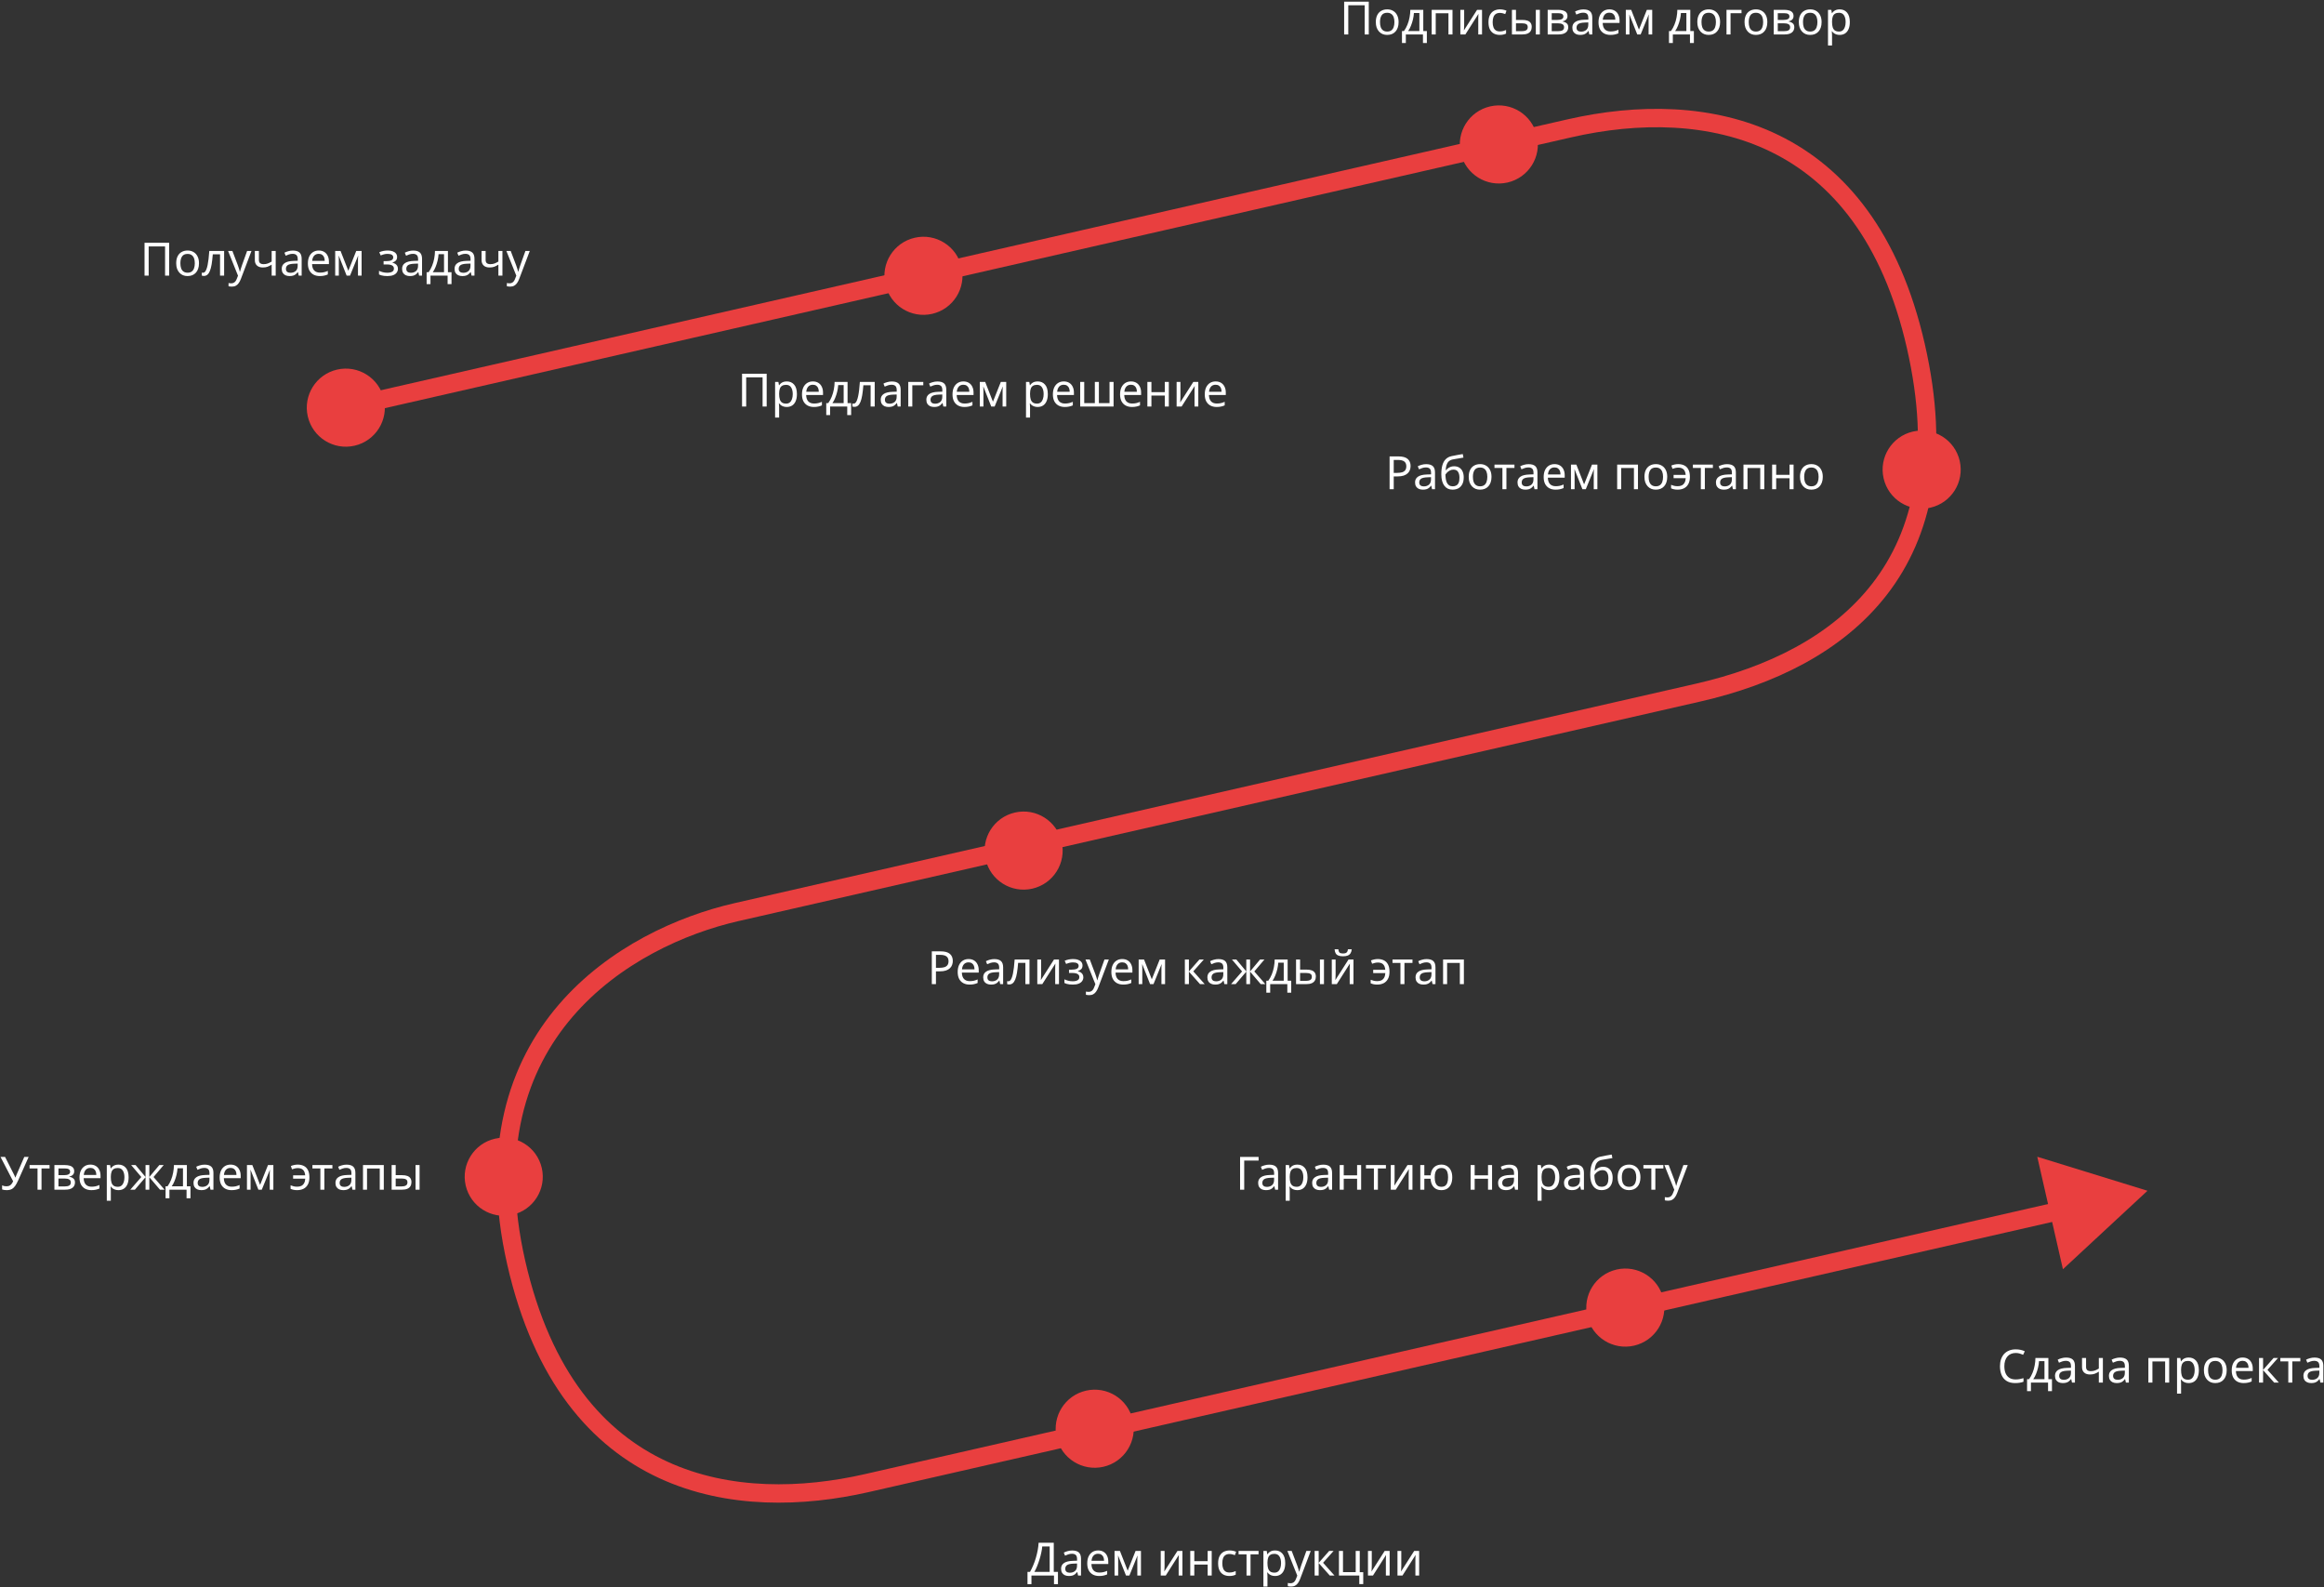 <svg width="1012" height="691" viewBox="0 0 1012 691" fill="none" xmlns="http://www.w3.org/2000/svg">
<rect x="0" y="0" width="1012" height="691" fill="#333333" stroke="none"/>
<path d="M62.94 120V105.72H73.66V120H71.88V107.3H64.74V120H62.94ZM86.649 114.62C86.649 115.513 86.529 116.307 86.289 117C86.062 117.68 85.729 118.26 85.289 118.74C84.862 119.22 84.336 119.587 83.709 119.84C83.096 120.08 82.409 120.2 81.649 120.2C80.942 120.2 80.289 120.08 79.689 119.84C79.089 119.587 78.569 119.22 78.129 118.74C77.689 118.26 77.342 117.68 77.089 117C76.849 116.307 76.729 115.513 76.729 114.62C76.729 113.433 76.929 112.433 77.329 111.62C77.729 110.793 78.302 110.167 79.049 109.74C79.796 109.3 80.682 109.08 81.709 109.08C82.682 109.08 83.536 109.3 84.269 109.74C85.016 110.167 85.596 110.793 86.009 111.62C86.436 112.433 86.649 113.433 86.649 114.62ZM78.549 114.62C78.549 115.46 78.656 116.193 78.869 116.82C79.096 117.433 79.442 117.907 79.909 118.24C80.376 118.573 80.969 118.74 81.689 118.74C82.409 118.74 83.002 118.573 83.469 118.24C83.936 117.907 84.276 117.433 84.489 116.82C84.716 116.193 84.829 115.46 84.829 114.62C84.829 113.767 84.716 113.04 84.489 112.44C84.262 111.84 83.916 111.38 83.449 111.06C82.996 110.727 82.402 110.56 81.669 110.56C80.576 110.56 79.782 110.92 79.289 111.64C78.796 112.36 78.549 113.353 78.549 114.62ZM97.598 120H95.818V110.74H92.658C92.525 112.433 92.358 113.88 92.158 115.08C91.958 116.267 91.705 117.233 91.398 117.98C91.092 118.727 90.725 119.273 90.298 119.62C89.872 119.967 89.372 120.14 88.798 120.14C88.625 120.14 88.452 120.127 88.278 120.1C88.118 120.087 87.985 120.053 87.878 120V118.68C87.958 118.707 88.045 118.727 88.138 118.74C88.232 118.753 88.325 118.76 88.418 118.76C88.712 118.76 88.978 118.64 89.218 118.4C89.458 118.16 89.672 117.793 89.858 117.3C90.058 116.807 90.238 116.187 90.398 115.44C90.558 114.68 90.698 113.787 90.818 112.76C90.938 111.733 91.045 110.573 91.138 109.28H97.598V120ZM99.321 109.28H101.201L103.521 115.38C103.654 115.74 103.774 116.087 103.881 116.42C104.001 116.753 104.107 117.08 104.201 117.4C104.294 117.707 104.367 118.007 104.421 118.3H104.501C104.581 117.967 104.707 117.533 104.881 117C105.054 116.453 105.234 115.907 105.421 115.36L107.601 109.28H109.501L104.881 121.48C104.627 122.147 104.327 122.727 103.981 123.22C103.647 123.727 103.234 124.113 102.741 124.38C102.261 124.66 101.674 124.8 100.981 124.8C100.661 124.8 100.381 124.78 100.141 124.74C99.901 124.713 99.694 124.68 99.521 124.64V123.24C99.667 123.267 99.841 123.293 100.041 123.32C100.254 123.347 100.474 123.36 100.701 123.36C101.114 123.36 101.467 123.28 101.761 123.12C102.067 122.973 102.327 122.753 102.541 122.46C102.754 122.18 102.934 121.847 103.081 121.46L103.641 120.04L99.321 109.28ZM112.736 113.18C112.736 113.807 112.909 114.273 113.256 114.58C113.616 114.873 114.129 115.02 114.796 115.02C115.463 115.02 116.069 114.92 116.616 114.72C117.163 114.507 117.723 114.227 118.296 113.88V109.28H120.056V120H118.296V115.22C117.696 115.607 117.103 115.913 116.516 116.14C115.943 116.353 115.249 116.46 114.436 116.46C113.343 116.46 112.489 116.173 111.876 115.6C111.276 115.027 110.976 114.26 110.976 113.3V109.28H112.736V113.18ZM127.522 109.1C128.828 109.1 129.795 109.387 130.422 109.96C131.048 110.533 131.362 111.447 131.362 112.7V120H130.082L129.742 118.48H129.662C129.355 118.867 129.035 119.193 128.702 119.46C128.382 119.713 128.008 119.9 127.582 120.02C127.168 120.14 126.662 120.2 126.062 120.2C125.422 120.2 124.842 120.087 124.322 119.86C123.815 119.633 123.415 119.287 123.122 118.82C122.828 118.34 122.682 117.74 122.682 117.02C122.682 115.953 123.102 115.133 123.942 114.56C124.782 113.973 126.075 113.653 127.822 113.6L129.642 113.54V112.9C129.642 112.007 129.448 111.387 129.062 111.04C128.675 110.693 128.128 110.52 127.422 110.52C126.862 110.52 126.328 110.607 125.822 110.78C125.315 110.94 124.842 111.127 124.402 111.34L123.862 110.02C124.328 109.767 124.882 109.553 125.522 109.38C126.162 109.193 126.828 109.1 127.522 109.1ZM128.042 114.82C126.708 114.873 125.782 115.087 125.262 115.46C124.755 115.833 124.502 116.36 124.502 117.04C124.502 117.64 124.682 118.08 125.042 118.36C125.415 118.64 125.888 118.78 126.462 118.78C127.368 118.78 128.122 118.533 128.722 118.04C129.322 117.533 129.622 116.76 129.622 115.72V114.76L128.042 114.82ZM138.813 109.08C139.733 109.08 140.519 109.28 141.173 109.68C141.839 110.08 142.346 110.647 142.693 111.38C143.053 112.1 143.233 112.947 143.233 113.92V114.98H135.893C135.919 116.193 136.226 117.12 136.813 117.76C137.413 118.387 138.246 118.7 139.313 118.7C139.993 118.7 140.593 118.64 141.113 118.52C141.646 118.387 142.193 118.2 142.753 117.96V119.5C142.206 119.74 141.666 119.913 141.133 120.02C140.599 120.14 139.966 120.2 139.233 120.2C138.219 120.2 137.319 119.993 136.533 119.58C135.759 119.167 135.153 118.553 134.713 117.74C134.286 116.913 134.073 115.907 134.073 114.72C134.073 113.547 134.266 112.54 134.653 111.7C135.053 110.86 135.606 110.213 136.313 109.76C137.033 109.307 137.866 109.08 138.813 109.08ZM138.793 110.52C137.953 110.52 137.286 110.793 136.793 111.34C136.313 111.873 136.026 112.62 135.933 113.58H141.393C141.393 112.967 141.299 112.433 141.113 111.98C140.926 111.527 140.639 111.173 140.253 110.92C139.879 110.653 139.393 110.52 138.793 110.52ZM157.462 109.28V120H155.882V113.16C155.882 112.88 155.888 112.587 155.902 112.28C155.928 111.973 155.955 111.673 155.982 111.38H155.922L152.422 120H150.942L147.542 111.38H147.482C147.508 111.673 147.522 111.973 147.522 112.28C147.535 112.587 147.542 112.9 147.542 113.22V120H145.962V109.28H148.302L151.682 117.9L155.122 109.28H157.462ZM168.899 109.08C169.712 109.08 170.419 109.193 171.019 109.42C171.619 109.633 172.086 109.953 172.419 110.38C172.752 110.793 172.919 111.3 172.919 111.9C172.919 112.553 172.739 113.073 172.379 113.46C172.019 113.833 171.526 114.107 170.899 114.28V114.36C171.326 114.48 171.719 114.647 172.079 114.86C172.439 115.073 172.726 115.353 172.939 115.7C173.166 116.047 173.279 116.493 173.279 117.04C173.279 117.627 173.112 118.16 172.779 118.64C172.459 119.12 171.959 119.5 171.279 119.78C170.612 120.06 169.752 120.2 168.699 120.2C168.192 120.2 167.706 120.173 167.239 120.12C166.786 120.067 166.372 119.987 165.999 119.88C165.639 119.773 165.319 119.647 165.039 119.5V117.92C165.492 118.133 166.026 118.327 166.639 118.5C167.266 118.673 167.946 118.76 168.679 118.76C169.212 118.76 169.692 118.7 170.119 118.58C170.559 118.46 170.906 118.273 171.159 118.02C171.412 117.753 171.539 117.393 171.539 116.94C171.539 116.527 171.426 116.193 171.199 115.94C170.972 115.673 170.632 115.473 170.179 115.34C169.739 115.207 169.172 115.14 168.479 115.14H167.039V113.7H168.199C169.119 113.7 169.852 113.58 170.399 113.34C170.959 113.087 171.239 112.66 171.239 112.06C171.239 111.553 171.026 111.173 170.599 110.92C170.186 110.667 169.586 110.54 168.799 110.54C168.212 110.54 167.692 110.6 167.239 110.72C166.799 110.827 166.312 110.993 165.779 111.22L165.159 109.82C165.732 109.567 166.332 109.38 166.959 109.26C167.586 109.14 168.232 109.08 168.899 109.08ZM179.944 109.1C181.25 109.1 182.217 109.387 182.844 109.96C183.47 110.533 183.784 111.447 183.784 112.7V120H182.504L182.164 118.48H182.084C181.777 118.867 181.457 119.193 181.124 119.46C180.804 119.713 180.43 119.9 180.004 120.02C179.59 120.14 179.084 120.2 178.484 120.2C177.844 120.2 177.264 120.087 176.744 119.86C176.237 119.633 175.837 119.287 175.544 118.82C175.25 118.34 175.104 117.74 175.104 117.02C175.104 115.953 175.524 115.133 176.364 114.56C177.204 113.973 178.497 113.653 180.244 113.6L182.064 113.54V112.9C182.064 112.007 181.87 111.387 181.484 111.04C181.097 110.693 180.55 110.52 179.844 110.52C179.284 110.52 178.75 110.607 178.244 110.78C177.737 110.94 177.264 111.127 176.824 111.34L176.284 110.02C176.75 109.767 177.304 109.553 177.944 109.38C178.584 109.193 179.25 109.1 179.944 109.1ZM180.464 114.82C179.13 114.873 178.204 115.087 177.684 115.46C177.177 115.833 176.924 116.36 176.924 117.04C176.924 117.64 177.104 118.08 177.464 118.36C177.837 118.64 178.31 118.78 178.884 118.78C179.79 118.78 180.544 118.533 181.144 118.04C181.744 117.533 182.044 116.76 182.044 115.72V114.76L180.464 114.82ZM195.055 109.28V118.52H196.615V123.72H194.915V120H187.455V123.72H185.775V118.52H186.635C187.248 117.667 187.755 116.74 188.155 115.74C188.568 114.727 188.875 113.673 189.075 112.58C189.288 111.473 189.401 110.373 189.415 109.28H195.055ZM190.975 110.66C190.921 111.567 190.781 112.507 190.555 113.48C190.328 114.44 190.035 115.36 189.675 116.24C189.328 117.12 188.921 117.88 188.455 118.52H193.355V110.66H190.975ZM202.776 109.1C204.082 109.1 205.049 109.387 205.676 109.96C206.302 110.533 206.616 111.447 206.616 112.7V120H205.336L204.996 118.48H204.916C204.609 118.867 204.289 119.193 203.956 119.46C203.636 119.713 203.262 119.9 202.836 120.02C202.422 120.14 201.916 120.2 201.316 120.2C200.676 120.2 200.096 120.087 199.576 119.86C199.069 119.633 198.669 119.287 198.376 118.82C198.082 118.34 197.936 117.74 197.936 117.02C197.936 115.953 198.356 115.133 199.196 114.56C200.036 113.973 201.329 113.653 203.076 113.6L204.896 113.54V112.9C204.896 112.007 204.702 111.387 204.316 111.04C203.929 110.693 203.382 110.52 202.676 110.52C202.116 110.52 201.582 110.607 201.076 110.78C200.569 110.94 200.096 111.127 199.656 111.34L199.116 110.02C199.582 109.767 200.136 109.553 200.776 109.38C201.416 109.193 202.082 109.1 202.776 109.1ZM203.296 114.82C201.962 114.873 201.036 115.087 200.516 115.46C200.009 115.833 199.756 116.36 199.756 117.04C199.756 117.64 199.936 118.08 200.296 118.36C200.669 118.64 201.142 118.78 201.716 118.78C202.622 118.78 203.376 118.533 203.976 118.04C204.576 117.533 204.876 116.76 204.876 115.72V114.76L203.296 114.82ZM211.467 113.18C211.467 113.807 211.64 114.273 211.987 114.58C212.347 114.873 212.86 115.02 213.527 115.02C214.193 115.02 214.8 114.92 215.347 114.72C215.893 114.507 216.453 114.227 217.027 113.88V109.28H218.787V120H217.027V115.22C216.427 115.607 215.833 115.913 215.247 116.14C214.673 116.353 213.98 116.46 213.167 116.46C212.073 116.46 211.22 116.173 210.607 115.6C210.007 115.027 209.707 114.26 209.707 113.3V109.28H211.467V113.18ZM220.512 109.28H222.392L224.712 115.38C224.846 115.74 224.966 116.087 225.072 116.42C225.192 116.753 225.299 117.08 225.392 117.4C225.486 117.707 225.559 118.007 225.612 118.3H225.692C225.772 117.967 225.899 117.533 226.072 117C226.246 116.453 226.426 115.907 226.612 115.36L228.792 109.28H230.692L226.072 121.48C225.819 122.147 225.519 122.727 225.172 123.22C224.839 123.727 224.426 124.113 223.932 124.38C223.452 124.66 222.866 124.8 222.172 124.8C221.852 124.8 221.572 124.78 221.332 124.74C221.092 124.713 220.886 124.68 220.712 124.64V123.24C220.859 123.267 221.032 123.293 221.232 123.32C221.446 123.347 221.666 123.36 221.892 123.36C222.306 123.36 222.659 123.28 222.952 123.12C223.259 122.973 223.519 122.753 223.732 122.46C223.946 122.18 224.126 121.847 224.272 121.46L224.832 120.04L220.512 109.28Z" fill="white"/>
<path d="M323.133 177V162.72H333.853V177H332.073V164.3H324.933V177H323.133ZM342.622 166.08C343.942 166.08 345.002 166.54 345.802 167.46C346.616 168.38 347.022 169.767 347.022 171.62C347.022 172.833 346.836 173.86 346.462 174.7C346.102 175.527 345.589 176.153 344.922 176.58C344.269 176.993 343.496 177.2 342.602 177.2C342.056 177.2 341.569 177.127 341.142 176.98C340.716 176.833 340.349 176.647 340.042 176.42C339.749 176.18 339.496 175.92 339.282 175.64H339.162C339.189 175.867 339.216 176.153 339.242 176.5C339.269 176.847 339.282 177.147 339.282 177.4V181.8H337.522V166.28H338.962L339.202 167.74H339.282C339.496 167.433 339.749 167.153 340.042 166.9C340.349 166.647 340.709 166.447 341.122 166.3C341.549 166.153 342.049 166.08 342.622 166.08ZM342.302 167.56C341.582 167.56 341.002 167.7 340.562 167.98C340.122 168.247 339.802 168.653 339.602 169.2C339.402 169.747 339.296 170.44 339.282 171.28V171.62C339.282 172.5 339.376 173.247 339.562 173.86C339.749 174.473 340.062 174.94 340.502 175.26C340.956 175.58 341.569 175.74 342.342 175.74C342.996 175.74 343.529 175.56 343.942 175.2C344.369 174.84 344.682 174.353 344.882 173.74C345.096 173.113 345.202 172.4 345.202 171.6C345.202 170.373 344.962 169.393 344.482 168.66C344.016 167.927 343.289 167.56 342.302 167.56ZM353.967 166.08C354.887 166.08 355.674 166.28 356.327 166.68C356.994 167.08 357.5 167.647 357.847 168.38C358.207 169.1 358.387 169.947 358.387 170.92V171.98H351.047C351.074 173.193 351.38 174.12 351.967 174.76C352.567 175.387 353.4 175.7 354.467 175.7C355.147 175.7 355.747 175.64 356.267 175.52C356.8 175.387 357.347 175.2 357.907 174.96V176.5C357.36 176.74 356.82 176.913 356.287 177.02C355.754 177.14 355.12 177.2 354.387 177.2C353.374 177.2 352.474 176.993 351.687 176.58C350.914 176.167 350.307 175.553 349.867 174.74C349.44 173.913 349.227 172.907 349.227 171.72C349.227 170.547 349.42 169.54 349.807 168.7C350.207 167.86 350.76 167.213 351.467 166.76C352.187 166.307 353.02 166.08 353.967 166.08ZM353.947 167.52C353.107 167.52 352.44 167.793 351.947 168.34C351.467 168.873 351.18 169.62 351.087 170.58H356.547C356.547 169.967 356.454 169.433 356.267 168.98C356.08 168.527 355.794 168.173 355.407 167.92C355.034 167.653 354.547 167.52 353.947 167.52ZM369.076 166.28V175.52H370.636V180.72H368.936V177H361.476V180.72H359.796V175.52H360.656C361.269 174.667 361.776 173.74 362.176 172.74C362.589 171.727 362.896 170.673 363.096 169.58C363.309 168.473 363.423 167.373 363.436 166.28H369.076ZM364.996 167.66C364.943 168.567 364.803 169.507 364.576 170.48C364.349 171.44 364.056 172.36 363.696 173.24C363.349 174.12 362.943 174.88 362.476 175.52H367.376V167.66H364.996ZM380.897 177H379.117V167.74H375.957C375.824 169.433 375.657 170.88 375.457 172.08C375.257 173.267 375.004 174.233 374.697 174.98C374.39 175.727 374.024 176.273 373.597 176.62C373.17 176.967 372.67 177.14 372.097 177.14C371.924 177.14 371.75 177.127 371.577 177.1C371.417 177.087 371.284 177.053 371.177 177V175.68C371.257 175.707 371.344 175.727 371.437 175.74C371.53 175.753 371.624 175.76 371.717 175.76C372.01 175.76 372.277 175.64 372.517 175.4C372.757 175.16 372.97 174.793 373.157 174.3C373.357 173.807 373.537 173.187 373.697 172.44C373.857 171.68 373.997 170.787 374.117 169.76C374.237 168.733 374.344 167.573 374.437 166.28H380.897V177ZM388.36 166.1C389.666 166.1 390.633 166.387 391.26 166.96C391.886 167.533 392.2 168.447 392.2 169.7V177H390.92L390.58 175.48H390.5C390.193 175.867 389.873 176.193 389.54 176.46C389.22 176.713 388.846 176.9 388.42 177.02C388.006 177.14 387.5 177.2 386.9 177.2C386.26 177.2 385.68 177.087 385.16 176.86C384.653 176.633 384.253 176.287 383.96 175.82C383.666 175.34 383.52 174.74 383.52 174.02C383.52 172.953 383.94 172.133 384.78 171.56C385.62 170.973 386.913 170.653 388.66 170.6L390.48 170.54V169.9C390.48 169.007 390.286 168.387 389.9 168.04C389.513 167.693 388.966 167.52 388.26 167.52C387.7 167.52 387.166 167.607 386.66 167.78C386.153 167.94 385.68 168.127 385.24 168.34L384.7 167.02C385.166 166.767 385.72 166.553 386.36 166.38C387 166.193 387.666 166.1 388.36 166.1ZM388.88 171.82C387.546 171.873 386.62 172.087 386.1 172.46C385.593 172.833 385.34 173.36 385.34 174.04C385.34 174.64 385.52 175.08 385.88 175.36C386.253 175.64 386.726 175.78 387.3 175.78C388.206 175.78 388.96 175.533 389.56 175.04C390.16 174.533 390.46 173.76 390.46 172.72V171.76L388.88 171.82ZM402.051 166.28V167.76H397.271V177H395.511V166.28H402.051ZM408.223 166.1C409.53 166.1 410.496 166.387 411.123 166.96C411.75 167.533 412.063 168.447 412.063 169.7V177H410.783L410.443 175.48H410.363C410.056 175.867 409.736 176.193 409.403 176.46C409.083 176.713 408.71 176.9 408.283 177.02C407.87 177.14 407.363 177.2 406.763 177.2C406.123 177.2 405.543 177.087 405.023 176.86C404.516 176.633 404.116 176.287 403.823 175.82C403.53 175.34 403.383 174.74 403.383 174.02C403.383 172.953 403.803 172.133 404.643 171.56C405.483 170.973 406.776 170.653 408.523 170.6L410.343 170.54V169.9C410.343 169.007 410.15 168.387 409.763 168.04C409.376 167.693 408.83 167.52 408.123 167.52C407.563 167.52 407.03 167.607 406.523 167.78C406.016 167.94 405.543 168.127 405.103 168.34L404.563 167.02C405.03 166.767 405.583 166.553 406.223 166.38C406.863 166.193 407.53 166.1 408.223 166.1ZM408.743 171.82C407.41 171.873 406.483 172.087 405.963 172.46C405.456 172.833 405.203 173.36 405.203 174.04C405.203 174.64 405.383 175.08 405.743 175.36C406.116 175.64 406.59 175.78 407.163 175.78C408.07 175.78 408.823 175.533 409.423 175.04C410.023 174.533 410.323 173.76 410.323 172.72V171.76L408.743 171.82ZM419.514 166.08C420.434 166.08 421.22 166.28 421.874 166.68C422.54 167.08 423.047 167.647 423.394 168.38C423.754 169.1 423.934 169.947 423.934 170.92V171.98H416.594C416.62 173.193 416.927 174.12 417.514 174.76C418.114 175.387 418.947 175.7 420.014 175.7C420.694 175.7 421.294 175.64 421.814 175.52C422.347 175.387 422.894 175.2 423.454 174.96V176.5C422.907 176.74 422.367 176.913 421.834 177.02C421.3 177.14 420.667 177.2 419.934 177.2C418.92 177.2 418.02 176.993 417.234 176.58C416.46 176.167 415.854 175.553 415.414 174.74C414.987 173.913 414.774 172.907 414.774 171.72C414.774 170.547 414.967 169.54 415.354 168.7C415.754 167.86 416.307 167.213 417.014 166.76C417.734 166.307 418.567 166.08 419.514 166.08ZM419.494 167.52C418.654 167.52 417.987 167.793 417.494 168.34C417.014 168.873 416.727 169.62 416.634 170.58H422.094C422.094 169.967 422 169.433 421.814 168.98C421.627 168.527 421.34 168.173 420.954 167.92C420.58 167.653 420.094 167.52 419.494 167.52ZM438.163 166.28V177H436.583V170.16C436.583 169.88 436.59 169.587 436.603 169.28C436.63 168.973 436.656 168.673 436.683 168.38H436.623L433.123 177H431.643L428.243 168.38H428.183C428.21 168.673 428.223 168.973 428.223 169.28C428.236 169.587 428.243 169.9 428.243 170.22V177H426.663V166.28H429.003L432.383 174.9L435.823 166.28H438.163ZM451.88 166.08C453.2 166.08 454.26 166.54 455.06 167.46C455.873 168.38 456.28 169.767 456.28 171.62C456.28 172.833 456.093 173.86 455.72 174.7C455.36 175.527 454.847 176.153 454.18 176.58C453.527 176.993 452.753 177.2 451.86 177.2C451.313 177.2 450.827 177.127 450.4 176.98C449.973 176.833 449.607 176.647 449.3 176.42C449.007 176.18 448.753 175.92 448.54 175.64H448.42C448.447 175.867 448.473 176.153 448.5 176.5C448.527 176.847 448.54 177.147 448.54 177.4V181.8H446.78V166.28H448.22L448.46 167.74H448.54C448.753 167.433 449.007 167.153 449.3 166.9C449.607 166.647 449.967 166.447 450.38 166.3C450.807 166.153 451.307 166.08 451.88 166.08ZM451.56 167.56C450.84 167.56 450.26 167.7 449.82 167.98C449.38 168.247 449.06 168.653 448.86 169.2C448.66 169.747 448.553 170.44 448.54 171.28V171.62C448.54 172.5 448.633 173.247 448.82 173.86C449.007 174.473 449.32 174.94 449.76 175.26C450.213 175.58 450.827 175.74 451.6 175.74C452.253 175.74 452.787 175.56 453.2 175.2C453.627 174.84 453.94 174.353 454.14 173.74C454.353 173.113 454.46 172.4 454.46 171.6C454.46 170.373 454.22 169.393 453.74 168.66C453.273 167.927 452.547 167.56 451.56 167.56ZM463.225 166.08C464.145 166.08 464.931 166.28 465.585 166.68C466.251 167.08 466.758 167.647 467.105 168.38C467.465 169.1 467.645 169.947 467.645 170.92V171.98H460.305C460.331 173.193 460.638 174.12 461.225 174.76C461.825 175.387 462.658 175.7 463.725 175.7C464.405 175.7 465.005 175.64 465.525 175.52C466.058 175.387 466.605 175.2 467.165 174.96V176.5C466.618 176.74 466.078 176.913 465.545 177.02C465.011 177.14 464.378 177.2 463.645 177.2C462.631 177.2 461.731 176.993 460.945 176.58C460.171 176.167 459.565 175.553 459.125 174.74C458.698 173.913 458.485 172.907 458.485 171.72C458.485 170.547 458.678 169.54 459.065 168.7C459.465 167.86 460.018 167.213 460.725 166.76C461.445 166.307 462.278 166.08 463.225 166.08ZM463.205 167.52C462.365 167.52 461.698 167.793 461.205 168.34C460.725 168.873 460.438 169.62 460.345 170.58H465.805C465.805 169.967 465.711 169.433 465.525 168.98C465.338 168.527 465.051 168.173 464.665 167.92C464.291 167.653 463.805 167.52 463.205 167.52ZM484.914 166.28V177H470.374V166.28H472.134V175.52H476.754V166.28H478.514V175.52H483.154V166.28H484.914ZM492.483 166.08C493.403 166.08 494.189 166.28 494.843 166.68C495.509 167.08 496.016 167.647 496.363 168.38C496.723 169.1 496.903 169.947 496.903 170.92V171.98H489.563C489.589 173.193 489.896 174.12 490.483 174.76C491.083 175.387 491.916 175.7 492.983 175.7C493.663 175.7 494.263 175.64 494.783 175.52C495.316 175.387 495.863 175.2 496.423 174.96V176.5C495.876 176.74 495.336 176.913 494.803 177.02C494.269 177.14 493.636 177.2 492.903 177.2C491.889 177.2 490.989 176.993 490.203 176.58C489.429 176.167 488.823 175.553 488.383 174.74C487.956 173.913 487.743 172.907 487.743 171.72C487.743 170.547 487.936 169.54 488.323 168.7C488.723 167.86 489.276 167.213 489.983 166.76C490.703 166.307 491.536 166.08 492.483 166.08ZM492.463 167.52C491.623 167.52 490.956 167.793 490.463 168.34C489.983 168.873 489.696 169.62 489.603 170.58H495.063C495.063 169.967 494.969 169.433 494.783 168.98C494.596 168.527 494.309 168.173 493.923 167.92C493.549 167.653 493.063 167.52 492.463 167.52ZM501.392 166.28V170.74H507.212V166.28H508.972V177H507.212V172.22H501.392V177H499.632V166.28H501.392ZM514.026 172.82C514.026 172.94 514.019 173.113 514.006 173.34C514.006 173.553 513.999 173.787 513.986 174.04C513.973 174.28 513.959 174.513 513.946 174.74C513.933 174.953 513.919 175.127 513.906 175.26L519.646 166.28H521.806V177H520.166V170.68C520.166 170.467 520.166 170.187 520.166 169.84C520.179 169.493 520.193 169.153 520.206 168.82C520.219 168.473 520.233 168.213 520.246 168.04L514.546 177H512.366V166.28H514.026V172.82ZM529.358 166.08C530.278 166.08 531.064 166.28 531.718 166.68C532.384 167.08 532.891 167.647 533.238 168.38C533.598 169.1 533.778 169.947 533.778 170.92V171.98H526.438C526.464 173.193 526.771 174.12 527.358 174.76C527.958 175.387 528.791 175.7 529.858 175.7C530.538 175.7 531.138 175.64 531.658 175.52C532.191 175.387 532.738 175.2 533.298 174.96V176.5C532.751 176.74 532.211 176.913 531.678 177.02C531.144 177.14 530.511 177.2 529.778 177.2C528.764 177.2 527.864 176.993 527.078 176.58C526.304 176.167 525.698 175.553 525.258 174.74C524.831 173.913 524.618 172.907 524.618 171.72C524.618 170.547 524.811 169.54 525.198 168.7C525.598 167.86 526.151 167.213 526.858 166.76C527.578 166.307 528.411 166.08 529.358 166.08ZM529.338 167.52C528.498 167.52 527.831 167.793 527.338 168.34C526.858 168.873 526.571 169.62 526.478 170.58H531.938C531.938 169.967 531.844 169.433 531.658 168.98C531.471 168.527 531.184 168.173 530.798 167.92C530.424 167.653 529.938 167.52 529.338 167.52Z" fill="white"/>
<path d="M585.319 15V0.72H596.039V15H594.259V2.3H587.119V15H585.319ZM609.028 9.62C609.028 10.513 608.908 11.307 608.668 12C608.441 12.68 608.108 13.26 607.668 13.74C607.241 14.22 606.714 14.587 606.088 14.84C605.474 15.08 604.788 15.2 604.028 15.2C603.321 15.2 602.668 15.08 602.068 14.84C601.468 14.587 600.948 14.22 600.508 13.74C600.068 13.26 599.721 12.68 599.468 12C599.228 11.307 599.108 10.513 599.108 9.62C599.108 8.433 599.308 7.433 599.708 6.62C600.108 5.793 600.681 5.167 601.428 4.74C602.174 4.3 603.061 4.08 604.088 4.08C605.061 4.08 605.914 4.3 606.648 4.74C607.394 5.167 607.974 5.793 608.388 6.62C608.814 7.433 609.028 8.433 609.028 9.62ZM600.928 9.62C600.928 10.46 601.034 11.193 601.248 11.82C601.474 12.433 601.821 12.907 602.288 13.24C602.754 13.573 603.348 13.74 604.068 13.74C604.788 13.74 605.381 13.573 605.848 13.24C606.314 12.907 606.654 12.433 606.868 11.82C607.094 11.193 607.208 10.46 607.208 9.62C607.208 8.767 607.094 8.04 606.868 7.44C606.641 6.84 606.294 6.38 605.828 6.06C605.374 5.727 604.781 5.56 604.048 5.56C602.954 5.56 602.161 5.92 601.668 6.64C601.174 7.36 600.928 8.353 600.928 9.62ZM619.777 4.28V13.52H621.337V18.72H619.637V15H612.177V18.72H610.497V13.52H611.357C611.971 12.667 612.477 11.74 612.877 10.74C613.291 9.727 613.597 8.673 613.797 7.58C614.011 6.473 614.124 5.373 614.137 4.28H619.777ZM615.697 5.66C615.644 6.567 615.504 7.507 615.277 8.48C615.051 9.44 614.757 10.36 614.397 11.24C614.051 12.12 613.644 12.88 613.177 13.52H618.077V5.66H615.697ZM632.498 4.28V15H630.738V5.78H625.198V15H623.438V4.28H632.498ZM637.579 10.82C637.579 10.94 637.572 11.113 637.559 11.34C637.559 11.553 637.552 11.787 637.539 12.04C637.525 12.28 637.512 12.513 637.499 12.74C637.485 12.953 637.472 13.127 637.459 13.26L643.199 4.28H645.359V15H643.719V8.68C643.719 8.467 643.719 8.187 643.719 7.84C643.732 7.493 643.745 7.153 643.759 6.82C643.772 6.473 643.785 6.213 643.799 6.04L638.099 15H635.919V4.28H637.579V10.82ZM653.07 15.2C652.124 15.2 651.277 15.007 650.53 14.62C649.797 14.233 649.217 13.633 648.79 12.82C648.377 12.007 648.17 10.967 648.17 9.7C648.17 8.38 648.39 7.307 648.83 6.48C649.27 5.653 649.864 5.047 650.61 4.66C651.37 4.273 652.23 4.08 653.19 4.08C653.737 4.08 654.264 4.14 654.77 4.26C655.277 4.367 655.69 4.5 656.01 4.66L655.47 6.12C655.15 6 654.777 5.887 654.35 5.78C653.924 5.673 653.524 5.62 653.15 5.62C652.43 5.62 651.837 5.773 651.37 6.08C650.904 6.387 650.557 6.84 650.33 7.44C650.104 8.04 649.99 8.787 649.99 9.68C649.99 10.533 650.104 11.26 650.33 11.86C650.557 12.46 650.897 12.913 651.35 13.22C651.804 13.527 652.37 13.68 653.05 13.68C653.637 13.68 654.15 13.62 654.59 13.5C655.044 13.38 655.457 13.233 655.83 13.06V14.62C655.47 14.807 655.07 14.947 654.63 15.04C654.204 15.147 653.684 15.2 653.07 15.2ZM658.38 15V4.28H660.14V8.68H662.92C663.853 8.68 664.62 8.793 665.22 9.02C665.82 9.247 666.266 9.587 666.56 10.04C666.853 10.48 667 11.04 667 11.72C667 12.387 666.853 12.967 666.56 13.46C666.28 13.953 665.833 14.333 665.22 14.6C664.62 14.867 663.826 15 662.84 15H658.38ZM662.68 13.58C663.44 13.58 664.06 13.453 664.54 13.2C665.02 12.933 665.26 12.473 665.26 11.82C665.26 11.167 665.04 10.727 664.6 10.5C664.16 10.26 663.526 10.14 662.7 10.14H660.14V13.58H662.68ZM668.78 15V4.28H670.54V15H668.78ZM682.566 6.98C682.566 7.647 682.366 8.167 681.966 8.54C681.566 8.913 681.053 9.167 680.426 9.3V9.38C681.093 9.473 681.673 9.713 682.166 10.1C682.659 10.473 682.906 11.06 682.906 11.86C682.906 12.313 682.819 12.733 682.646 13.12C682.486 13.507 682.233 13.84 681.886 14.12C681.539 14.4 681.093 14.62 680.546 14.78C679.999 14.927 679.339 15 678.566 15H673.946V4.28H678.546C679.306 4.28 679.986 4.367 680.586 4.54C681.199 4.7 681.679 4.98 682.026 5.38C682.386 5.767 682.566 6.3 682.566 6.98ZM681.086 11.86C681.086 11.247 680.853 10.807 680.386 10.54C679.919 10.273 679.233 10.14 678.326 10.14H675.706V13.58H678.366C679.246 13.58 679.919 13.453 680.386 13.2C680.853 12.933 681.086 12.487 681.086 11.86ZM680.786 7.2C680.786 6.693 680.599 6.327 680.226 6.1C679.866 5.86 679.273 5.74 678.446 5.74H675.706V8.68H678.126C678.993 8.68 679.653 8.56 680.106 8.32C680.559 8.08 680.786 7.707 680.786 7.2ZM689.53 4.1C690.836 4.1 691.803 4.387 692.43 4.96C693.056 5.533 693.37 6.447 693.37 7.7V15H692.09L691.75 13.48H691.67C691.363 13.867 691.043 14.193 690.71 14.46C690.39 14.713 690.016 14.9 689.59 15.02C689.176 15.14 688.67 15.2 688.07 15.2C687.43 15.2 686.85 15.087 686.33 14.86C685.823 14.633 685.423 14.287 685.13 13.82C684.836 13.34 684.69 12.74 684.69 12.02C684.69 10.953 685.11 10.133 685.95 9.56C686.79 8.973 688.083 8.653 689.83 8.6L691.65 8.54V7.9C691.65 7.007 691.456 6.387 691.07 6.04C690.683 5.693 690.136 5.52 689.43 5.52C688.87 5.52 688.336 5.607 687.83 5.78C687.323 5.94 686.85 6.127 686.41 6.34L685.87 5.02C686.336 4.767 686.89 4.553 687.53 4.38C688.17 4.193 688.836 4.1 689.53 4.1ZM690.05 9.82C688.716 9.873 687.79 10.087 687.27 10.46C686.763 10.833 686.51 11.36 686.51 12.04C686.51 12.64 686.69 13.08 687.05 13.36C687.423 13.64 687.896 13.78 688.47 13.78C689.376 13.78 690.13 13.533 690.73 13.04C691.33 12.533 691.63 11.76 691.63 10.72V9.76L690.05 9.82ZM700.82 4.08C701.74 4.08 702.527 4.28 703.18 4.68C703.847 5.08 704.354 5.647 704.7 6.38C705.06 7.1 705.24 7.947 705.24 8.92V9.98H697.9C697.927 11.193 698.234 12.12 698.82 12.76C699.42 13.387 700.254 13.7 701.32 13.7C702 13.7 702.6 13.64 703.12 13.52C703.654 13.387 704.2 13.2 704.76 12.96V14.5C704.214 14.74 703.674 14.913 703.14 15.02C702.607 15.14 701.974 15.2 701.24 15.2C700.227 15.2 699.327 14.993 698.54 14.58C697.767 14.167 697.16 13.553 696.72 12.74C696.294 11.913 696.08 10.907 696.08 9.72C696.08 8.547 696.274 7.54 696.66 6.7C697.06 5.86 697.614 5.213 698.32 4.76C699.04 4.307 699.874 4.08 700.82 4.08ZM700.8 5.52C699.96 5.52 699.294 5.793 698.8 6.34C698.32 6.873 698.034 7.62 697.94 8.58H703.4C703.4 7.967 703.307 7.433 703.12 6.98C702.934 6.527 702.647 6.173 702.26 5.92C701.887 5.653 701.4 5.52 700.8 5.52ZM719.47 4.28V15H717.89V8.16C717.89 7.88 717.896 7.587 717.91 7.28C717.936 6.973 717.963 6.673 717.99 6.38H717.93L714.43 15H712.95L709.55 6.38H709.49C709.516 6.673 709.53 6.973 709.53 7.28C709.543 7.587 709.55 7.9 709.55 8.22V15H707.97V4.28H710.31L713.69 12.9L717.13 4.28H719.47ZM736.047 4.28V13.52H737.607V18.72H735.907V15H728.447V18.72H726.767V13.52H727.627C728.24 12.667 728.747 11.74 729.147 10.74C729.56 9.727 729.867 8.673 730.067 7.58C730.28 6.473 730.393 5.373 730.407 4.28H736.047ZM731.967 5.66C731.913 6.567 731.773 7.507 731.547 8.48C731.32 9.44 731.027 10.36 730.667 11.24C730.32 12.12 729.913 12.88 729.447 13.52H734.347V5.66H731.967ZM749.028 9.62C749.028 10.513 748.908 11.307 748.668 12C748.441 12.68 748.108 13.26 747.668 13.74C747.241 14.22 746.714 14.587 746.088 14.84C745.474 15.08 744.788 15.2 744.028 15.2C743.321 15.2 742.668 15.08 742.068 14.84C741.468 14.587 740.948 14.22 740.508 13.74C740.068 13.26 739.721 12.68 739.468 12C739.228 11.307 739.108 10.513 739.108 9.62C739.108 8.433 739.308 7.433 739.708 6.62C740.108 5.793 740.681 5.167 741.428 4.74C742.174 4.3 743.061 4.08 744.088 4.08C745.061 4.08 745.914 4.3 746.648 4.74C747.394 5.167 747.974 5.793 748.388 6.62C748.814 7.433 749.028 8.433 749.028 9.62ZM740.928 9.62C740.928 10.46 741.034 11.193 741.248 11.82C741.474 12.433 741.821 12.907 742.288 13.24C742.754 13.573 743.348 13.74 744.068 13.74C744.788 13.74 745.381 13.573 745.848 13.24C746.314 12.907 746.654 12.433 746.868 11.82C747.094 11.193 747.208 10.46 747.208 9.62C747.208 8.767 747.094 8.04 746.868 7.44C746.641 6.84 746.294 6.38 745.828 6.06C745.374 5.727 744.781 5.56 744.048 5.56C742.954 5.56 742.161 5.92 741.668 6.64C741.174 7.36 740.928 8.353 740.928 9.62ZM758.357 4.28V5.76H753.577V15H751.817V4.28H758.357ZM769.594 9.62C769.594 10.513 769.474 11.307 769.234 12C769.008 12.68 768.674 13.26 768.234 13.74C767.808 14.22 767.281 14.587 766.654 14.84C766.041 15.08 765.354 15.2 764.594 15.2C763.888 15.2 763.234 15.08 762.634 14.84C762.034 14.587 761.514 14.22 761.074 13.74C760.634 13.26 760.288 12.68 760.034 12C759.794 11.307 759.674 10.513 759.674 9.62C759.674 8.433 759.874 7.433 760.274 6.62C760.674 5.793 761.248 5.167 761.994 4.74C762.741 4.3 763.628 4.08 764.654 4.08C765.628 4.08 766.481 4.3 767.214 4.74C767.961 5.167 768.541 5.793 768.954 6.62C769.381 7.433 769.594 8.433 769.594 9.62ZM761.494 9.62C761.494 10.46 761.601 11.193 761.814 11.82C762.041 12.433 762.388 12.907 762.854 13.24C763.321 13.573 763.914 13.74 764.634 13.74C765.354 13.74 765.948 13.573 766.414 13.24C766.881 12.907 767.221 12.433 767.434 11.82C767.661 11.193 767.774 10.46 767.774 9.62C767.774 8.767 767.661 8.04 767.434 7.44C767.208 6.84 766.861 6.38 766.394 6.06C765.941 5.727 765.348 5.56 764.614 5.56C763.521 5.56 762.728 5.92 762.234 6.64C761.741 7.36 761.494 8.353 761.494 9.62ZM781.004 6.98C781.004 7.647 780.804 8.167 780.404 8.54C780.004 8.913 779.49 9.167 778.864 9.3V9.38C779.53 9.473 780.11 9.713 780.604 10.1C781.097 10.473 781.344 11.06 781.344 11.86C781.344 12.313 781.257 12.733 781.084 13.12C780.924 13.507 780.67 13.84 780.324 14.12C779.977 14.4 779.53 14.62 778.984 14.78C778.437 14.927 777.777 15 777.004 15H772.384V4.28H776.984C777.744 4.28 778.424 4.367 779.024 4.54C779.637 4.7 780.117 4.98 780.464 5.38C780.824 5.767 781.004 6.3 781.004 6.98ZM779.524 11.86C779.524 11.247 779.29 10.807 778.824 10.54C778.357 10.273 777.67 10.14 776.764 10.14H774.144V13.58H776.804C777.684 13.58 778.357 13.453 778.824 13.2C779.29 12.933 779.524 12.487 779.524 11.86ZM779.224 7.2C779.224 6.693 779.037 6.327 778.664 6.1C778.304 5.86 777.71 5.74 776.884 5.74H774.144V8.68H776.564C777.43 8.68 778.09 8.56 778.544 8.32C778.997 8.08 779.224 7.707 779.224 7.2ZM793.227 9.62C793.227 10.513 793.107 11.307 792.867 12C792.64 12.68 792.307 13.26 791.867 13.74C791.44 14.22 790.914 14.587 790.287 14.84C789.674 15.08 788.987 15.2 788.227 15.2C787.52 15.2 786.867 15.08 786.267 14.84C785.667 14.587 785.147 14.22 784.707 13.74C784.267 13.26 783.92 12.68 783.667 12C783.427 11.307 783.307 10.513 783.307 9.62C783.307 8.433 783.507 7.433 783.907 6.62C784.307 5.793 784.88 5.167 785.627 4.74C786.374 4.3 787.26 4.08 788.287 4.08C789.26 4.08 790.114 4.3 790.847 4.74C791.594 5.167 792.174 5.793 792.587 6.62C793.014 7.433 793.227 8.433 793.227 9.62ZM785.127 9.62C785.127 10.46 785.234 11.193 785.447 11.82C785.674 12.433 786.02 12.907 786.487 13.24C786.954 13.573 787.547 13.74 788.267 13.74C788.987 13.74 789.58 13.573 790.047 13.24C790.514 12.907 790.854 12.433 791.067 11.82C791.294 11.193 791.407 10.46 791.407 9.62C791.407 8.767 791.294 8.04 791.067 7.44C790.84 6.84 790.494 6.38 790.027 6.06C789.574 5.727 788.98 5.56 788.247 5.56C787.154 5.56 786.36 5.92 785.867 6.64C785.374 7.36 785.127 8.353 785.127 9.62ZM801.116 4.08C802.436 4.08 803.496 4.54 804.296 5.46C805.11 6.38 805.516 7.767 805.516 9.62C805.516 10.833 805.33 11.86 804.956 12.7C804.596 13.527 804.083 14.153 803.416 14.58C802.763 14.993 801.99 15.2 801.096 15.2C800.55 15.2 800.063 15.127 799.636 14.98C799.21 14.833 798.843 14.647 798.536 14.42C798.243 14.18 797.99 13.92 797.776 13.64H797.656C797.683 13.867 797.71 14.153 797.736 14.5C797.763 14.847 797.776 15.147 797.776 15.4V19.8H796.016V4.28H797.456L797.696 5.74H797.776C797.99 5.433 798.243 5.153 798.536 4.9C798.843 4.647 799.203 4.447 799.616 4.3C800.043 4.153 800.543 4.08 801.116 4.08ZM800.796 5.56C800.076 5.56 799.496 5.7 799.056 5.98C798.616 6.247 798.296 6.653 798.096 7.2C797.896 7.747 797.79 8.44 797.776 9.28V9.62C797.776 10.5 797.87 11.247 798.056 11.86C798.243 12.473 798.556 12.94 798.996 13.26C799.45 13.58 800.063 13.74 800.836 13.74C801.49 13.74 802.023 13.56 802.436 13.2C802.863 12.84 803.176 12.353 803.376 11.74C803.59 11.113 803.696 10.4 803.696 9.6C803.696 8.373 803.456 7.393 802.976 6.66C802.51 5.927 801.783 5.56 800.796 5.56Z" fill="white"/>
<path d="M608.89 198.72C610.757 198.72 612.117 199.087 612.97 199.82C613.823 200.553 614.25 201.587 614.25 202.92C614.25 203.507 614.15 204.073 613.95 204.62C613.763 205.153 613.45 205.633 613.01 206.06C612.57 206.487 611.983 206.827 611.25 207.08C610.517 207.32 609.617 207.44 608.55 207.44H606.91V213H605.11V198.72H608.89ZM608.73 200.26H606.91V205.9H608.35C609.257 205.9 610.01 205.807 610.61 205.62C611.21 205.42 611.657 205.107 611.95 204.68C612.243 204.253 612.39 203.693 612.39 203C612.39 202.08 612.097 201.393 611.51 200.94C610.923 200.487 609.997 200.26 608.73 200.26ZM621.039 202.1C622.346 202.1 623.313 202.387 623.939 202.96C624.566 203.533 624.879 204.447 624.879 205.7V213H623.599L623.259 211.48H623.179C622.873 211.867 622.553 212.193 622.219 212.46C621.899 212.713 621.526 212.9 621.099 213.02C620.686 213.14 620.179 213.2 619.579 213.2C618.939 213.2 618.359 213.087 617.839 212.86C617.333 212.633 616.933 212.287 616.639 211.82C616.346 211.34 616.199 210.74 616.199 210.02C616.199 208.953 616.619 208.133 617.459 207.56C618.299 206.973 619.593 206.653 621.339 206.6L623.159 206.54V205.9C623.159 205.007 622.966 204.387 622.579 204.04C622.193 203.693 621.646 203.52 620.939 203.52C620.379 203.52 619.846 203.607 619.339 203.78C618.833 203.94 618.359 204.127 617.919 204.34L617.379 203.02C617.846 202.767 618.399 202.553 619.039 202.38C619.679 202.193 620.346 202.1 621.039 202.1ZM621.559 207.82C620.226 207.873 619.299 208.087 618.779 208.46C618.273 208.833 618.019 209.36 618.019 210.04C618.019 210.64 618.199 211.08 618.559 211.36C618.933 211.64 619.406 211.78 619.979 211.78C620.886 211.78 621.639 211.533 622.239 211.04C622.839 210.533 623.139 209.76 623.139 208.72V207.76L621.559 207.82ZM627.63 206.56C627.63 205 627.784 203.673 628.09 202.58C628.41 201.473 628.897 200.593 629.55 199.94C630.217 199.273 631.07 198.827 632.11 198.6C632.977 198.413 633.824 198.247 634.65 198.1C635.477 197.953 636.25 197.82 636.97 197.7L637.27 199.24C636.924 199.293 636.537 199.36 636.11 199.44C635.684 199.507 635.25 199.58 634.81 199.66C634.37 199.727 633.944 199.8 633.53 199.88C633.13 199.947 632.777 200.013 632.47 200.08C632.03 200.173 631.637 200.333 631.29 200.56C630.944 200.773 630.644 201.067 630.39 201.44C630.15 201.813 629.957 202.273 629.81 202.82C629.664 203.367 629.577 204.013 629.55 204.76H629.67C629.857 204.507 630.11 204.247 630.43 203.98C630.764 203.713 631.157 203.487 631.61 203.3C632.077 203.113 632.604 203.02 633.19 203.02C634.124 203.02 634.897 203.227 635.51 203.64C636.137 204.04 636.604 204.6 636.91 205.32C637.23 206.04 637.39 206.88 637.39 207.84C637.39 209.027 637.184 210.02 636.77 210.82C636.357 211.62 635.784 212.22 635.05 212.62C634.317 213.007 633.464 213.2 632.49 213.2C631.757 213.2 631.09 213.06 630.49 212.78C629.89 212.487 629.377 212.06 628.95 211.5C628.524 210.94 628.197 210.247 627.97 209.42C627.744 208.593 627.63 207.64 627.63 206.56ZM632.63 211.74C633.217 211.74 633.724 211.62 634.15 211.38C634.59 211.14 634.93 210.747 635.17 210.2C635.41 209.653 635.53 208.927 635.53 208.02C635.53 206.927 635.324 206.067 634.91 205.44C634.51 204.8 633.844 204.48 632.91 204.48C632.324 204.48 631.79 204.613 631.31 204.88C630.83 205.133 630.43 205.427 630.11 205.76C629.79 206.093 629.564 206.373 629.43 206.6C629.43 207.253 629.477 207.887 629.57 208.5C629.664 209.113 629.824 209.667 630.05 210.16C630.29 210.64 630.617 211.027 631.03 211.32C631.457 211.6 631.99 211.74 632.63 211.74ZM649.483 207.62C649.483 208.513 649.363 209.307 649.123 210C648.896 210.68 648.563 211.26 648.123 211.74C647.696 212.22 647.17 212.587 646.543 212.84C645.93 213.08 645.243 213.2 644.483 213.2C643.776 213.2 643.123 213.08 642.523 212.84C641.923 212.587 641.403 212.22 640.963 211.74C640.523 211.26 640.176 210.68 639.923 210C639.683 209.307 639.563 208.513 639.563 207.62C639.563 206.433 639.763 205.433 640.163 204.62C640.563 203.793 641.136 203.167 641.883 202.74C642.63 202.3 643.516 202.08 644.543 202.08C645.516 202.08 646.37 202.3 647.103 202.74C647.85 203.167 648.43 203.793 648.843 204.62C649.27 205.433 649.483 206.433 649.483 207.62ZM641.383 207.62C641.383 208.46 641.49 209.193 641.703 209.82C641.93 210.433 642.276 210.907 642.743 211.24C643.21 211.573 643.803 211.74 644.523 211.74C645.243 211.74 645.836 211.573 646.303 211.24C646.77 210.907 647.11 210.433 647.323 209.82C647.55 209.193 647.663 208.46 647.663 207.62C647.663 206.767 647.55 206.04 647.323 205.44C647.096 204.84 646.75 204.38 646.283 204.06C645.83 203.727 645.236 203.56 644.503 203.56C643.41 203.56 642.616 203.92 642.123 204.64C641.63 205.36 641.383 206.353 641.383 207.62ZM659.477 203.76H655.977V213H654.237V203.76H650.777V202.28H659.477V203.76ZM665.649 202.1C666.955 202.1 667.922 202.387 668.549 202.96C669.175 203.533 669.489 204.447 669.489 205.7V213H668.209L667.869 211.48H667.789C667.482 211.867 667.162 212.193 666.829 212.46C666.509 212.713 666.135 212.9 665.709 213.02C665.295 213.14 664.789 213.2 664.189 213.2C663.549 213.2 662.969 213.087 662.449 212.86C661.942 212.633 661.542 212.287 661.249 211.82C660.955 211.34 660.809 210.74 660.809 210.02C660.809 208.953 661.229 208.133 662.069 207.56C662.909 206.973 664.202 206.653 665.949 206.6L667.769 206.54V205.9C667.769 205.007 667.575 204.387 667.189 204.04C666.802 203.693 666.255 203.52 665.549 203.52C664.989 203.52 664.455 203.607 663.949 203.78C663.442 203.94 662.969 204.127 662.529 204.34L661.989 203.02C662.455 202.767 663.009 202.553 663.649 202.38C664.289 202.193 664.955 202.1 665.649 202.1ZM666.169 207.82C664.835 207.873 663.909 208.087 663.389 208.46C662.882 208.833 662.629 209.36 662.629 210.04C662.629 210.64 662.809 211.08 663.169 211.36C663.542 211.64 664.015 211.78 664.589 211.78C665.495 211.78 666.249 211.533 666.849 211.04C667.449 210.533 667.749 209.76 667.749 208.72V207.76L666.169 207.82ZM676.94 202.08C677.86 202.08 678.646 202.28 679.3 202.68C679.966 203.08 680.473 203.647 680.82 204.38C681.18 205.1 681.36 205.947 681.36 206.92V207.98H674.02C674.046 209.193 674.353 210.12 674.94 210.76C675.54 211.387 676.373 211.7 677.44 211.7C678.12 211.7 678.72 211.64 679.24 211.52C679.773 211.387 680.32 211.2 680.88 210.96V212.5C680.333 212.74 679.793 212.913 679.26 213.02C678.726 213.14 678.093 213.2 677.36 213.2C676.346 213.2 675.446 212.993 674.66 212.58C673.886 212.167 673.28 211.553 672.84 210.74C672.413 209.913 672.2 208.907 672.2 207.72C672.2 206.547 672.393 205.54 672.78 204.7C673.18 203.86 673.733 203.213 674.44 202.76C675.16 202.307 675.993 202.08 676.94 202.08ZM676.92 203.52C676.08 203.52 675.413 203.793 674.92 204.34C674.44 204.873 674.153 205.62 674.06 206.58H679.52C679.52 205.967 679.426 205.433 679.24 204.98C679.053 204.527 678.766 204.173 678.38 203.92C678.006 203.653 677.52 203.52 676.92 203.52ZM695.589 202.28V213H694.009V206.16C694.009 205.88 694.015 205.587 694.029 205.28C694.055 204.973 694.082 204.673 694.109 204.38H694.049L690.549 213H689.069L685.669 204.38H685.609C685.635 204.673 685.649 204.973 685.649 205.28C685.662 205.587 685.669 205.9 685.669 206.22V213H684.089V202.28H686.429L689.809 210.9L693.249 202.28H695.589ZM713.266 202.28V213H711.506V203.78H705.966V213H704.206V202.28H713.266ZM726.006 207.62C726.006 208.513 725.886 209.307 725.646 210C725.42 210.68 725.086 211.26 724.646 211.74C724.22 212.22 723.693 212.587 723.066 212.84C722.453 213.08 721.766 213.2 721.006 213.2C720.3 213.2 719.646 213.08 719.046 212.84C718.446 212.587 717.926 212.22 717.486 211.74C717.046 211.26 716.7 210.68 716.446 210C716.206 209.307 716.086 208.513 716.086 207.62C716.086 206.433 716.286 205.433 716.686 204.62C717.086 203.793 717.66 203.167 718.406 202.74C719.153 202.3 720.04 202.08 721.066 202.08C722.04 202.08 722.893 202.3 723.626 202.74C724.373 203.167 724.953 203.793 725.366 204.62C725.793 205.433 726.006 206.433 726.006 207.62ZM717.906 207.62C717.906 208.46 718.013 209.193 718.226 209.82C718.453 210.433 718.8 210.907 719.266 211.24C719.733 211.573 720.326 211.74 721.046 211.74C721.766 211.74 722.36 211.573 722.826 211.24C723.293 210.907 723.633 210.433 723.846 209.82C724.073 209.193 724.186 208.46 724.186 207.62C724.186 206.767 724.073 206.04 723.846 205.44C723.62 204.84 723.273 204.38 722.806 204.06C722.353 203.727 721.76 203.56 721.026 203.56C719.933 203.56 719.14 203.92 718.646 204.64C718.153 205.36 717.906 206.353 717.906 207.62ZM730.516 213.2C729.902 213.2 729.369 213.147 728.916 213.04C728.476 212.947 728.062 212.807 727.676 212.62V211.1C728.076 211.26 728.509 211.4 728.976 211.52C729.442 211.64 729.969 211.7 730.556 211.7C731.249 211.7 731.849 211.58 732.356 211.34C732.862 211.087 733.262 210.7 733.556 210.18C733.849 209.66 734.016 209 734.056 208.2H728.776V206.76H734.036C733.942 205.667 733.629 204.867 733.096 204.36C732.576 203.853 731.809 203.6 730.796 203.6C730.409 203.6 729.982 203.653 729.516 203.76C729.062 203.867 728.656 203.987 728.296 204.12L727.796 202.7C728.182 202.527 728.642 202.38 729.176 202.26C729.709 202.14 730.242 202.08 730.776 202.08C731.776 202.08 732.656 202.267 733.416 202.64C734.189 203.013 734.789 203.607 735.216 204.42C735.656 205.233 735.876 206.307 735.876 207.64C735.876 208.907 735.642 209.953 735.176 210.78C734.722 211.607 734.089 212.22 733.276 212.62C732.476 213.007 731.556 213.2 730.516 213.2ZM745.883 203.76H742.383V213H740.643V203.76H737.183V202.28H745.883V203.76ZM752.055 202.1C753.362 202.1 754.328 202.387 754.955 202.96C755.582 203.533 755.895 204.447 755.895 205.7V213H754.615L754.275 211.48H754.195C753.888 211.867 753.568 212.193 753.235 212.46C752.915 212.713 752.542 212.9 752.115 213.02C751.702 213.14 751.195 213.2 750.595 213.2C749.955 213.2 749.375 213.087 748.855 212.86C748.348 212.633 747.948 212.287 747.655 211.82C747.362 211.34 747.215 210.74 747.215 210.02C747.215 208.953 747.635 208.133 748.475 207.56C749.315 206.973 750.608 206.653 752.355 206.6L754.175 206.54V205.9C754.175 205.007 753.982 204.387 753.595 204.04C753.208 203.693 752.662 203.52 751.955 203.52C751.395 203.52 750.862 203.607 750.355 203.78C749.848 203.94 749.375 204.127 748.935 204.34L748.395 203.02C748.862 202.767 749.415 202.553 750.055 202.38C750.695 202.193 751.362 202.1 752.055 202.1ZM752.575 207.82C751.242 207.873 750.315 208.087 749.795 208.46C749.288 208.833 749.035 209.36 749.035 210.04C749.035 210.64 749.215 211.08 749.575 211.36C749.948 211.64 750.422 211.78 750.995 211.78C751.902 211.78 752.655 211.533 753.255 211.04C753.855 210.533 754.155 209.76 754.155 208.72V207.76L752.575 207.82ZM768.266 202.28V213H766.506V203.78H760.966V213H759.206V202.28H768.266ZM773.446 202.28V206.74H779.266V202.28H781.026V213H779.266V208.22H773.446V213H771.686V202.28H773.446ZM793.741 207.62C793.741 208.513 793.621 209.307 793.381 210C793.154 210.68 792.821 211.26 792.381 211.74C791.954 212.22 791.427 212.587 790.801 212.84C790.187 213.08 789.501 213.2 788.741 213.2C788.034 213.2 787.381 213.08 786.781 212.84C786.181 212.587 785.661 212.22 785.221 211.74C784.781 211.26 784.434 210.68 784.181 210C783.941 209.307 783.821 208.513 783.821 207.62C783.821 206.433 784.021 205.433 784.421 204.62C784.821 203.793 785.394 203.167 786.141 202.74C786.887 202.3 787.774 202.08 788.801 202.08C789.774 202.08 790.627 202.3 791.361 202.74C792.107 203.167 792.687 203.793 793.101 204.62C793.527 205.433 793.741 206.433 793.741 207.62ZM785.641 207.62C785.641 208.46 785.747 209.193 785.961 209.82C786.187 210.433 786.534 210.907 787.001 211.24C787.467 211.573 788.061 211.74 788.781 211.74C789.501 211.74 790.094 211.573 790.561 211.24C791.027 210.907 791.367 210.433 791.581 209.82C791.807 209.193 791.921 208.46 791.921 207.62C791.921 206.767 791.807 206.04 791.581 205.44C791.354 204.84 791.007 204.38 790.541 204.06C790.087 203.727 789.494 203.56 788.761 203.56C787.667 203.56 786.874 203.92 786.381 204.64C785.887 205.36 785.641 206.353 785.641 207.62Z" fill="white"/>
<path d="M409.544 414.216C411.411 414.216 412.771 414.583 413.624 415.316C414.478 416.049 414.904 417.083 414.904 418.416C414.904 419.003 414.804 419.569 414.604 420.116C414.418 420.649 414.104 421.129 413.664 421.556C413.224 421.983 412.638 422.323 411.904 422.576C411.171 422.816 410.271 422.936 409.204 422.936H407.564V428.496H405.764V414.216H409.544ZM409.384 415.756H407.564V421.396H409.004C409.911 421.396 410.664 421.303 411.264 421.116C411.864 420.916 412.311 420.603 412.604 420.176C412.898 419.749 413.044 419.189 413.044 418.496C413.044 417.576 412.751 416.889 412.164 416.436C411.578 415.983 410.651 415.756 409.384 415.756ZM421.774 417.576C422.694 417.576 423.48 417.776 424.134 418.176C424.8 418.576 425.307 419.143 425.654 419.876C426.014 420.596 426.194 421.443 426.194 422.416V423.476H418.854C418.88 424.689 419.187 425.616 419.774 426.256C420.374 426.883 421.207 427.196 422.274 427.196C422.954 427.196 423.554 427.136 424.074 427.016C424.607 426.883 425.154 426.696 425.714 426.456V427.996C425.167 428.236 424.627 428.409 424.094 428.516C423.56 428.636 422.927 428.696 422.194 428.696C421.18 428.696 420.28 428.489 419.494 428.076C418.72 427.663 418.114 427.049 417.674 426.236C417.247 425.409 417.034 424.403 417.034 423.216C417.034 422.043 417.227 421.036 417.614 420.196C418.014 419.356 418.567 418.709 419.274 418.256C419.994 417.803 420.827 417.576 421.774 417.576ZM421.754 419.016C420.914 419.016 420.247 419.289 419.754 419.836C419.274 420.369 418.987 421.116 418.894 422.076H424.354C424.354 421.463 424.26 420.929 424.074 420.476C423.887 420.023 423.6 419.669 423.214 419.416C422.84 419.149 422.354 419.016 421.754 419.016ZM432.983 417.596C434.289 417.596 435.256 417.883 435.883 418.456C436.509 419.029 436.823 419.943 436.823 421.196V428.496H435.543L435.203 426.976H435.123C434.816 427.363 434.496 427.689 434.163 427.956C433.843 428.209 433.469 428.396 433.043 428.516C432.629 428.636 432.123 428.696 431.523 428.696C430.883 428.696 430.303 428.583 429.783 428.356C429.276 428.129 428.876 427.783 428.583 427.316C428.289 426.836 428.143 426.236 428.143 425.516C428.143 424.449 428.563 423.629 429.403 423.056C430.243 422.469 431.536 422.149 433.283 422.096L435.103 422.036V421.396C435.103 420.503 434.909 419.883 434.523 419.536C434.136 419.189 433.589 419.016 432.883 419.016C432.323 419.016 431.789 419.103 431.283 419.276C430.776 419.436 430.303 419.623 429.863 419.836L429.323 418.516C429.789 418.263 430.343 418.049 430.983 417.876C431.623 417.689 432.289 417.596 432.983 417.596ZM433.503 423.316C432.169 423.369 431.243 423.583 430.723 423.956C430.216 424.329 429.963 424.856 429.963 425.536C429.963 426.136 430.143 426.576 430.503 426.856C430.876 427.136 431.349 427.276 431.923 427.276C432.829 427.276 433.583 427.029 434.183 426.536C434.783 426.029 435.083 425.256 435.083 424.216V423.256L433.503 423.316ZM448.294 428.496H446.514V419.236H443.354C443.22 420.929 443.054 422.376 442.854 423.576C442.654 424.763 442.4 425.729 442.094 426.476C441.787 427.223 441.42 427.769 440.994 428.116C440.567 428.463 440.067 428.636 439.494 428.636C439.32 428.636 439.147 428.623 438.974 428.596C438.814 428.583 438.68 428.549 438.574 428.496V427.176C438.654 427.203 438.74 427.223 438.834 427.236C438.927 427.249 439.02 427.256 439.114 427.256C439.407 427.256 439.674 427.136 439.914 426.896C440.154 426.656 440.367 426.289 440.554 425.796C440.754 425.303 440.934 424.683 441.094 423.936C441.254 423.176 441.394 422.283 441.514 421.256C441.634 420.229 441.74 419.069 441.834 417.776H448.294V428.496ZM453.356 424.316C453.356 424.436 453.349 424.609 453.336 424.836C453.336 425.049 453.329 425.283 453.316 425.536C453.303 425.776 453.289 426.009 453.276 426.236C453.263 426.449 453.249 426.623 453.236 426.756L458.976 417.776H461.136V428.496H459.496V422.176C459.496 421.963 459.496 421.683 459.496 421.336C459.509 420.989 459.523 420.649 459.536 420.316C459.549 419.969 459.563 419.709 459.576 419.536L453.876 428.496H451.696V417.776H453.356V424.316ZM467.368 417.576C468.181 417.576 468.888 417.689 469.488 417.916C470.088 418.129 470.554 418.449 470.888 418.876C471.221 419.289 471.388 419.796 471.388 420.396C471.388 421.049 471.208 421.569 470.848 421.956C470.488 422.329 469.994 422.603 469.368 422.776V422.856C469.794 422.976 470.188 423.143 470.548 423.356C470.908 423.569 471.194 423.849 471.408 424.196C471.634 424.543 471.748 424.989 471.748 425.536C471.748 426.123 471.581 426.656 471.248 427.136C470.928 427.616 470.428 427.996 469.748 428.276C469.081 428.556 468.221 428.696 467.168 428.696C466.661 428.696 466.174 428.669 465.708 428.616C465.254 428.563 464.841 428.483 464.468 428.376C464.108 428.269 463.788 428.143 463.508 427.996V426.416C463.961 426.629 464.494 426.823 465.108 426.996C465.734 427.169 466.414 427.256 467.148 427.256C467.681 427.256 468.161 427.196 468.588 427.076C469.028 426.956 469.374 426.769 469.628 426.516C469.881 426.249 470.008 425.889 470.008 425.436C470.008 425.023 469.894 424.689 469.668 424.436C469.441 424.169 469.101 423.969 468.648 423.836C468.208 423.703 467.641 423.636 466.948 423.636H465.508V422.196H466.668C467.588 422.196 468.321 422.076 468.868 421.836C469.428 421.583 469.708 421.156 469.708 420.556C469.708 420.049 469.494 419.669 469.068 419.416C468.654 419.163 468.054 419.036 467.268 419.036C466.681 419.036 466.161 419.096 465.708 419.216C465.268 419.323 464.781 419.489 464.248 419.716L463.628 418.316C464.201 418.063 464.801 417.876 465.428 417.756C466.054 417.636 466.701 417.576 467.368 417.576ZM472.672 417.776H474.552L476.872 423.876C477.006 424.236 477.126 424.583 477.232 424.916C477.352 425.249 477.459 425.576 477.552 425.896C477.646 426.203 477.719 426.503 477.772 426.796H477.852C477.932 426.463 478.059 426.029 478.232 425.496C478.406 424.949 478.586 424.403 478.772 423.856L480.952 417.776H482.852L478.232 429.976C477.979 430.643 477.679 431.223 477.332 431.716C476.999 432.223 476.586 432.609 476.092 432.876C475.612 433.156 475.026 433.296 474.332 433.296C474.012 433.296 473.732 433.276 473.492 433.236C473.252 433.209 473.046 433.176 472.872 433.136V431.736C473.019 431.763 473.192 431.789 473.392 431.816C473.606 431.843 473.826 431.856 474.052 431.856C474.466 431.856 474.819 431.776 475.112 431.616C475.419 431.469 475.679 431.249 475.892 430.956C476.106 430.676 476.286 430.343 476.432 429.956L476.992 428.536L472.672 417.776ZM488.688 417.576C489.608 417.576 490.394 417.776 491.048 418.176C491.714 418.576 492.221 419.143 492.568 419.876C492.928 420.596 493.108 421.443 493.108 422.416V423.476H485.768C485.794 424.689 486.101 425.616 486.688 426.256C487.288 426.883 488.121 427.196 489.188 427.196C489.868 427.196 490.468 427.136 490.988 427.016C491.521 426.883 492.068 426.696 492.628 426.456V427.996C492.081 428.236 491.541 428.409 491.008 428.516C490.474 428.636 489.841 428.696 489.108 428.696C488.094 428.696 487.194 428.489 486.408 428.076C485.634 427.663 485.028 427.049 484.588 426.236C484.161 425.409 483.948 424.403 483.948 423.216C483.948 422.043 484.141 421.036 484.528 420.196C484.928 419.356 485.481 418.709 486.188 418.256C486.908 417.803 487.741 417.576 488.688 417.576ZM488.668 419.016C487.828 419.016 487.161 419.289 486.668 419.836C486.188 420.369 485.901 421.116 485.808 422.076H491.268C491.268 421.463 491.174 420.929 490.988 420.476C490.801 420.023 490.514 419.669 490.128 419.416C489.754 419.149 489.268 419.016 488.668 419.016ZM507.337 417.776V428.496H505.757V421.656C505.757 421.376 505.763 421.083 505.777 420.776C505.803 420.469 505.83 420.169 505.857 419.876H505.797L502.297 428.496H500.817L497.417 419.876H497.357C497.383 420.169 497.397 420.469 497.397 420.776C497.41 421.083 497.417 421.396 497.417 421.716V428.496H495.837V417.776H498.177L501.557 426.396L504.997 417.776H507.337ZM522.294 417.776H524.214L519.634 422.936L524.594 428.496H522.554L517.714 423.056V428.496H515.954V417.776H517.714V422.976L522.294 417.776ZM530.6 417.596C531.907 417.596 532.873 417.883 533.5 418.456C534.127 419.029 534.44 419.943 534.44 421.196V428.496H533.16L532.82 426.976H532.74C532.433 427.363 532.113 427.689 531.78 427.956C531.46 428.209 531.087 428.396 530.66 428.516C530.247 428.636 529.74 428.696 529.14 428.696C528.5 428.696 527.92 428.583 527.4 428.356C526.893 428.129 526.493 427.783 526.2 427.316C525.907 426.836 525.76 426.236 525.76 425.516C525.76 424.449 526.18 423.629 527.02 423.056C527.86 422.469 529.153 422.149 530.9 422.096L532.72 422.036V421.396C532.72 420.503 532.527 419.883 532.14 419.536C531.753 419.189 531.207 419.016 530.5 419.016C529.94 419.016 529.407 419.103 528.9 419.276C528.393 419.436 527.92 419.623 527.48 419.836L526.94 418.516C527.407 418.263 527.96 418.049 528.6 417.876C529.24 417.689 529.907 417.596 530.6 417.596ZM531.12 423.316C529.787 423.369 528.86 423.583 528.34 423.956C527.833 424.329 527.58 424.856 527.58 425.536C527.58 426.136 527.76 426.576 528.12 426.856C528.493 427.136 528.967 427.276 529.54 427.276C530.447 427.276 531.2 427.029 531.8 426.536C532.4 426.029 532.7 425.256 532.7 424.216V423.256L531.12 423.316ZM550.611 417.776L546.191 422.976L550.991 428.496H548.991L544.351 423.056V428.496H542.711V423.056L538.071 428.496H536.071L540.871 422.976L536.451 417.776H538.371L542.711 422.976V417.776H544.351V422.976L548.711 417.776H550.611ZM560.711 417.776V427.016H562.271V432.216H560.571V428.496H553.111V432.216H551.431V427.016H552.291C552.904 426.163 553.411 425.236 553.811 424.236C554.224 423.223 554.531 422.169 554.731 421.076C554.944 419.969 555.057 418.869 555.071 417.776H560.711ZM556.631 419.156C556.577 420.063 556.437 421.003 556.211 421.976C555.984 422.936 555.691 423.856 555.331 424.736C554.984 425.616 554.577 426.376 554.111 427.016H559.011V419.156H556.631ZM564.372 428.496V417.776H566.132V422.176H568.912C569.845 422.176 570.612 422.289 571.212 422.516C571.812 422.743 572.259 423.083 572.552 423.536C572.845 423.976 572.992 424.536 572.992 425.216C572.992 425.883 572.845 426.463 572.552 426.956C572.272 427.449 571.825 427.829 571.212 428.096C570.612 428.363 569.819 428.496 568.832 428.496H564.372ZM568.672 427.076C569.432 427.076 570.052 426.949 570.532 426.696C571.012 426.429 571.252 425.969 571.252 425.316C571.252 424.663 571.032 424.223 570.592 423.996C570.152 423.756 569.519 423.636 568.692 423.636H566.132V427.076H568.672ZM574.772 428.496V417.776H576.532V428.496H574.772ZM588.618 413.336C588.565 414.003 588.398 414.563 588.118 415.016C587.852 415.469 587.452 415.809 586.918 416.036C586.385 416.263 585.692 416.376 584.838 416.376C583.972 416.376 583.272 416.263 582.738 416.036C582.218 415.809 581.838 415.476 581.598 415.036C581.358 414.583 581.212 414.016 581.158 413.336H582.798C582.865 414.056 583.052 414.543 583.358 414.796C583.678 415.036 584.185 415.156 584.878 415.156C585.492 415.156 585.972 415.029 586.318 414.776C586.678 414.509 586.892 414.029 586.958 413.336H588.618ZM581.598 424.316C581.598 424.436 581.592 424.609 581.578 424.836C581.578 425.049 581.572 425.283 581.558 425.536C581.545 425.776 581.532 426.009 581.518 426.236C581.505 426.449 581.492 426.623 581.478 426.756L587.218 417.776H589.378V428.496H587.738V422.176C587.738 421.963 587.738 421.683 587.738 421.336C587.752 420.989 587.765 420.649 587.778 420.316C587.792 419.969 587.805 419.709 587.818 419.536L582.118 428.496H579.938V417.776H581.598V424.316ZM599.705 428.696C599.092 428.696 598.558 428.643 598.105 428.536C597.665 428.443 597.252 428.303 596.865 428.116V426.596C597.265 426.756 597.698 426.896 598.165 427.016C598.632 427.136 599.158 427.196 599.745 427.196C600.438 427.196 601.038 427.076 601.545 426.836C602.052 426.583 602.452 426.196 602.745 425.676C603.038 425.156 603.205 424.496 603.245 423.696H597.965V422.256H603.225C603.132 421.163 602.818 420.363 602.285 419.856C601.765 419.349 600.998 419.096 599.985 419.096C599.598 419.096 599.172 419.149 598.705 419.256C598.252 419.363 597.845 419.483 597.485 419.616L596.985 418.196C597.372 418.023 597.832 417.876 598.365 417.756C598.898 417.636 599.432 417.576 599.965 417.576C600.965 417.576 601.845 417.763 602.605 418.136C603.378 418.509 603.978 419.103 604.405 419.916C604.845 420.729 605.065 421.803 605.065 423.136C605.065 424.403 604.832 425.449 604.365 426.276C603.912 427.103 603.278 427.716 602.465 428.116C601.665 428.503 600.745 428.696 599.705 428.696ZM615.073 419.256H611.573V428.496H609.833V419.256H606.373V417.776H615.073V419.256ZM621.244 417.596C622.551 417.596 623.518 417.883 624.144 418.456C624.771 419.029 625.084 419.943 625.084 421.196V428.496H623.804L623.464 426.976H623.384C623.078 427.363 622.758 427.689 622.424 427.956C622.104 428.209 621.731 428.396 621.304 428.516C620.891 428.636 620.384 428.696 619.784 428.696C619.144 428.696 618.564 428.583 618.044 428.356C617.538 428.129 617.138 427.783 616.844 427.316C616.551 426.836 616.404 426.236 616.404 425.516C616.404 424.449 616.824 423.629 617.664 423.056C618.504 422.469 619.798 422.149 621.544 422.096L623.364 422.036V421.396C623.364 420.503 623.171 419.883 622.784 419.536C622.398 419.189 621.851 419.016 621.144 419.016C620.584 419.016 620.051 419.103 619.544 419.276C619.038 419.436 618.564 419.623 618.124 419.836L617.584 418.516C618.051 418.263 618.604 418.049 619.244 417.876C619.884 417.689 620.551 417.596 621.244 417.596ZM621.764 423.316C620.431 423.369 619.504 423.583 618.984 423.956C618.478 424.329 618.224 424.856 618.224 425.536C618.224 426.136 618.404 426.576 618.764 426.856C619.138 427.136 619.611 427.276 620.184 427.276C621.091 427.276 621.844 427.029 622.444 426.536C623.044 426.029 623.344 425.256 623.344 424.216V423.256L621.764 423.316ZM637.455 417.776V428.496H635.695V419.276H630.155V428.496H628.395V417.776H637.455Z" fill="white"/>
<path d="M7.92 513.94C7.493 514.887 7.06 515.68 6.62 516.32C6.193 516.947 5.687 517.42 5.1 517.74C4.513 518.047 3.767 518.2 2.86 518.2C2.487 518.2 2.133 518.173 1.8 518.12C1.48 518.067 1.187 517.993 0.92 517.9V516.12C1.187 516.24 1.473 516.34 1.78 516.42C2.087 516.487 2.407 516.52 2.74 516.52C3.233 516.52 3.653 516.453 4 516.32C4.36 516.173 4.673 515.94 4.94 515.62C5.22 515.3 5.48 514.873 5.72 514.34L0.22 503.72H2.2L6.18 511.58C6.233 511.673 6.287 511.787 6.34 511.92C6.393 512.04 6.447 512.167 6.5 512.3C6.567 512.433 6.62 512.56 6.66 512.68H6.74C6.78 512.587 6.82 512.48 6.86 512.36C6.913 512.227 6.96 512.1 7 511.98C7.053 511.847 7.1 511.733 7.14 511.64L10.58 503.72H12.48L7.92 513.94ZM21.581 508.76H18.081V518H16.34V508.76H12.88V507.28H21.581V508.76ZM32.312 509.98C32.312 510.647 32.112 511.167 31.712 511.54C31.312 511.913 30.799 512.167 30.172 512.3V512.38C30.839 512.473 31.419 512.713 31.912 513.1C32.406 513.473 32.652 514.06 32.652 514.86C32.652 515.313 32.566 515.733 32.392 516.12C32.232 516.507 31.979 516.84 31.632 517.12C31.285 517.4 30.839 517.62 30.292 517.78C29.745 517.927 29.085 518 28.312 518H23.692V507.28H28.292C29.052 507.28 29.732 507.367 30.332 507.54C30.945 507.7 31.425 507.98 31.772 508.38C32.132 508.767 32.312 509.3 32.312 509.98ZM30.832 514.86C30.832 514.247 30.599 513.807 30.132 513.54C29.666 513.273 28.979 513.14 28.072 513.14H25.452V516.58H28.112C28.992 516.58 29.666 516.453 30.132 516.2C30.599 515.933 30.832 515.487 30.832 514.86ZM30.532 510.2C30.532 509.693 30.346 509.327 29.972 509.1C29.612 508.86 29.019 508.74 28.192 508.74H25.452V511.68H27.872C28.739 511.68 29.399 511.56 29.852 511.32C30.305 511.08 30.532 510.707 30.532 510.2ZM39.356 507.08C40.276 507.08 41.062 507.28 41.716 507.68C42.382 508.08 42.889 508.647 43.236 509.38C43.596 510.1 43.776 510.947 43.776 511.92V512.98H36.436C36.462 514.193 36.769 515.12 37.356 515.76C37.956 516.387 38.789 516.7 39.856 516.7C40.536 516.7 41.136 516.64 41.656 516.52C42.189 516.387 42.736 516.2 43.296 515.96V517.5C42.749 517.74 42.209 517.913 41.676 518.02C41.142 518.14 40.509 518.2 39.776 518.2C38.762 518.2 37.862 517.993 37.076 517.58C36.302 517.167 35.696 516.553 35.256 515.74C34.829 514.913 34.616 513.907 34.616 512.72C34.616 511.547 34.809 510.54 35.196 509.7C35.596 508.86 36.149 508.213 36.856 507.76C37.576 507.307 38.409 507.08 39.356 507.08ZM39.336 508.52C38.496 508.52 37.829 508.793 37.336 509.34C36.856 509.873 36.569 510.62 36.476 511.58H41.936C41.936 510.967 41.842 510.433 41.656 509.98C41.469 509.527 41.182 509.173 40.796 508.92C40.422 508.653 39.936 508.52 39.336 508.52ZM51.605 507.08C52.925 507.08 53.985 507.54 54.785 508.46C55.598 509.38 56.005 510.767 56.005 512.62C56.005 513.833 55.818 514.86 55.445 515.7C55.085 516.527 54.571 517.153 53.905 517.58C53.251 517.993 52.478 518.2 51.585 518.2C51.038 518.2 50.551 518.127 50.125 517.98C49.698 517.833 49.331 517.647 49.025 517.42C48.731 517.18 48.478 516.92 48.265 516.64H48.145C48.171 516.867 48.198 517.153 48.225 517.5C48.251 517.847 48.265 518.147 48.265 518.4V522.8H46.505V507.28H47.945L48.185 508.74H48.265C48.478 508.433 48.731 508.153 49.025 507.9C49.331 507.647 49.691 507.447 50.105 507.3C50.531 507.153 51.031 507.08 51.605 507.08ZM51.285 508.56C50.565 508.56 49.985 508.7 49.545 508.98C49.105 509.247 48.785 509.653 48.585 510.2C48.385 510.747 48.278 511.44 48.265 512.28V512.62C48.265 513.5 48.358 514.247 48.545 514.86C48.731 515.473 49.045 515.94 49.485 516.26C49.938 516.58 50.551 516.74 51.325 516.74C51.978 516.74 52.511 516.56 52.925 516.2C53.351 515.84 53.665 515.353 53.865 514.74C54.078 514.113 54.185 513.4 54.185 512.6C54.185 511.373 53.945 510.393 53.465 509.66C52.998 508.927 52.271 508.56 51.285 508.56ZM71.279 507.28L66.859 512.48L71.659 518H69.659L65.019 512.56V518H63.379V512.56L58.739 518H56.739L61.539 512.48L57.119 507.28H59.039L63.379 512.48V507.28H65.019V512.48L69.379 507.28H71.279ZM81.379 507.28V516.52H82.939V521.72H81.239V518H73.779V521.72H72.099V516.52H72.959C73.572 515.667 74.079 514.74 74.479 513.74C74.892 512.727 75.199 511.673 75.399 510.58C75.612 509.473 75.725 508.373 75.739 507.28H81.379ZM77.299 508.66C77.245 509.567 77.105 510.507 76.879 511.48C76.652 512.44 76.359 513.36 75.999 514.24C75.652 515.12 75.245 515.88 74.779 516.52H79.679V508.66H77.299ZM89.1 507.1C90.406 507.1 91.373 507.387 92 507.96C92.626 508.533 92.94 509.447 92.94 510.7V518H91.66L91.32 516.48H91.24C90.933 516.867 90.613 517.193 90.28 517.46C89.96 517.713 89.587 517.9 89.16 518.02C88.746 518.14 88.24 518.2 87.64 518.2C87 518.2 86.42 518.087 85.9 517.86C85.393 517.633 84.993 517.287 84.7 516.82C84.406 516.34 84.26 515.74 84.26 515.02C84.26 513.953 84.68 513.133 85.52 512.56C86.36 511.973 87.653 511.653 89.4 511.6L91.22 511.54V510.9C91.22 510.007 91.026 509.387 90.64 509.04C90.253 508.693 89.707 508.52 89 508.52C88.44 508.52 87.906 508.607 87.4 508.78C86.893 508.94 86.42 509.127 85.98 509.34L85.44 508.02C85.906 507.767 86.46 507.553 87.1 507.38C87.74 507.193 88.406 507.1 89.1 507.1ZM89.62 512.82C88.287 512.873 87.36 513.087 86.84 513.46C86.333 513.833 86.08 514.36 86.08 515.04C86.08 515.64 86.26 516.08 86.62 516.36C86.993 516.64 87.466 516.78 88.04 516.78C88.947 516.78 89.7 516.533 90.3 516.04C90.9 515.533 91.2 514.76 91.2 513.72V512.76L89.62 512.82ZM100.391 507.08C101.311 507.08 102.097 507.28 102.751 507.68C103.417 508.08 103.924 508.647 104.271 509.38C104.631 510.1 104.811 510.947 104.811 511.92V512.98H97.471C97.497 514.193 97.804 515.12 98.391 515.76C98.991 516.387 99.824 516.7 100.891 516.7C101.571 516.7 102.171 516.64 102.691 516.52C103.224 516.387 103.771 516.2 104.331 515.96V517.5C103.784 517.74 103.244 517.913 102.711 518.02C102.177 518.14 101.544 518.2 100.811 518.2C99.797 518.2 98.897 517.993 98.111 517.58C97.337 517.167 96.731 516.553 96.291 515.74C95.864 514.913 95.651 513.907 95.651 512.72C95.651 511.547 95.844 510.54 96.231 509.7C96.631 508.86 97.184 508.213 97.891 507.76C98.611 507.307 99.444 507.08 100.391 507.08ZM100.371 508.52C99.531 508.52 98.864 508.793 98.371 509.34C97.891 509.873 97.604 510.62 97.511 511.58H102.971C102.971 510.967 102.877 510.433 102.691 509.98C102.504 509.527 102.217 509.173 101.831 508.92C101.457 508.653 100.971 508.52 100.371 508.52ZM119.04 507.28V518H117.46V511.16C117.46 510.88 117.467 510.587 117.48 510.28C117.507 509.973 117.533 509.673 117.56 509.38H117.5L114 518H112.52L109.12 509.38H109.06C109.087 509.673 109.1 509.973 109.1 510.28C109.113 510.587 109.12 510.9 109.12 511.22V518H107.54V507.28H109.88L113.26 515.9L116.7 507.28H119.04ZM129.377 518.2C128.764 518.2 128.23 518.147 127.777 518.04C127.337 517.947 126.924 517.807 126.537 517.62V516.1C126.937 516.26 127.37 516.4 127.837 516.52C128.304 516.64 128.83 516.7 129.417 516.7C130.11 516.7 130.71 516.58 131.217 516.34C131.724 516.087 132.124 515.7 132.417 515.18C132.71 514.66 132.877 514 132.917 513.2H127.637V511.76H132.897C132.804 510.667 132.49 509.867 131.957 509.36C131.437 508.853 130.67 508.6 129.657 508.6C129.27 508.6 128.844 508.653 128.377 508.76C127.924 508.867 127.517 508.987 127.157 509.12L126.657 507.7C127.044 507.527 127.504 507.38 128.037 507.26C128.57 507.14 129.104 507.08 129.637 507.08C130.637 507.08 131.517 507.267 132.277 507.64C133.05 508.013 133.65 508.607 134.077 509.42C134.517 510.233 134.737 511.307 134.737 512.64C134.737 513.907 134.504 514.953 134.037 515.78C133.584 516.607 132.95 517.22 132.137 517.62C131.337 518.007 130.417 518.2 129.377 518.2ZM144.745 508.76H141.245V518H139.505V508.76H136.045V507.28H144.745V508.76ZM150.916 507.1C152.223 507.1 153.19 507.387 153.816 507.96C154.443 508.533 154.756 509.447 154.756 510.7V518H153.476L153.136 516.48H153.056C152.75 516.867 152.43 517.193 152.096 517.46C151.776 517.713 151.403 517.9 150.976 518.02C150.563 518.14 150.056 518.2 149.456 518.2C148.816 518.2 148.236 518.087 147.716 517.86C147.21 517.633 146.81 517.287 146.516 516.82C146.223 516.34 146.076 515.74 146.076 515.02C146.076 513.953 146.496 513.133 147.336 512.56C148.176 511.973 149.47 511.653 151.216 511.6L153.036 511.54V510.9C153.036 510.007 152.843 509.387 152.456 509.04C152.07 508.693 151.523 508.52 150.816 508.52C150.256 508.52 149.723 508.607 149.216 508.78C148.71 508.94 148.236 509.127 147.796 509.34L147.256 508.02C147.723 507.767 148.276 507.553 148.916 507.38C149.556 507.193 150.223 507.1 150.916 507.1ZM151.436 512.82C150.103 512.873 149.176 513.087 148.656 513.46C148.15 513.833 147.896 514.36 147.896 515.04C147.896 515.64 148.076 516.08 148.436 516.36C148.81 516.64 149.283 516.78 149.856 516.78C150.763 516.78 151.516 516.533 152.116 516.04C152.716 515.533 153.016 514.76 153.016 513.72V512.76L151.436 512.82ZM167.127 507.28V518H165.367V508.78H159.827V518H158.067V507.28H167.127ZM170.548 518V507.28H172.308V511.68H175.088C176.021 511.68 176.788 511.793 177.388 512.02C177.988 512.247 178.434 512.587 178.728 513.04C179.021 513.48 179.168 514.04 179.168 514.72C179.168 515.387 179.021 515.967 178.728 516.46C178.448 516.953 178.001 517.333 177.388 517.6C176.788 517.867 175.994 518 175.008 518H170.548ZM174.848 516.58C175.608 516.58 176.228 516.453 176.708 516.2C177.188 515.933 177.428 515.473 177.428 514.82C177.428 514.167 177.208 513.727 176.768 513.5C176.328 513.26 175.694 513.14 174.868 513.14H172.308V516.58H174.848ZM180.948 518V507.28H182.708V518H180.948Z" fill="white"/>
<path d="M458.869 671.72V684.4H460.689V689.76H458.969V686H449.149V689.76H447.429V684.4H448.529C449.009 683.573 449.462 682.647 449.889 681.62C450.329 680.593 450.715 679.52 451.049 678.4C451.382 677.267 451.655 676.133 451.869 675C452.082 673.867 452.215 672.773 452.269 671.72H458.869ZM453.849 673.34C453.795 674.113 453.662 674.987 453.449 675.96C453.249 676.933 452.989 677.933 452.669 678.96C452.362 679.973 452.015 680.953 451.629 681.9C451.255 682.847 450.855 683.68 450.429 684.4H457.089V673.34H453.849ZM466.897 675.1C468.203 675.1 469.17 675.387 469.797 675.96C470.423 676.533 470.737 677.447 470.737 678.7V686H469.457L469.117 684.48H469.037C468.73 684.867 468.41 685.193 468.077 685.46C467.757 685.713 467.383 685.9 466.957 686.02C466.543 686.14 466.037 686.2 465.437 686.2C464.797 686.2 464.217 686.087 463.697 685.86C463.19 685.633 462.79 685.287 462.497 684.82C462.203 684.34 462.057 683.74 462.057 683.02C462.057 681.953 462.477 681.133 463.317 680.56C464.157 679.973 465.45 679.653 467.197 679.6L469.017 679.54V678.9C469.017 678.007 468.823 677.387 468.437 677.04C468.05 676.693 467.503 676.52 466.797 676.52C466.237 676.52 465.703 676.607 465.197 676.78C464.69 676.94 464.217 677.127 463.777 677.34L463.237 676.02C463.703 675.767 464.257 675.553 464.897 675.38C465.537 675.193 466.203 675.1 466.897 675.1ZM467.417 680.82C466.083 680.873 465.157 681.087 464.637 681.46C464.13 681.833 463.877 682.36 463.877 683.04C463.877 683.64 464.057 684.08 464.417 684.36C464.79 684.64 465.263 684.78 465.837 684.78C466.743 684.78 467.497 684.533 468.097 684.04C468.697 683.533 468.997 682.76 468.997 681.72V680.76L467.417 680.82ZM478.188 675.08C479.108 675.08 479.894 675.28 480.548 675.68C481.214 676.08 481.721 676.647 482.068 677.38C482.428 678.1 482.608 678.947 482.608 679.92V680.98H475.268C475.294 682.193 475.601 683.12 476.188 683.76C476.788 684.387 477.621 684.7 478.688 684.7C479.368 684.7 479.968 684.64 480.488 684.52C481.021 684.387 481.568 684.2 482.128 683.96V685.5C481.581 685.74 481.041 685.913 480.508 686.02C479.974 686.14 479.341 686.2 478.608 686.2C477.594 686.2 476.694 685.993 475.908 685.58C475.134 685.167 474.528 684.553 474.088 683.74C473.661 682.913 473.448 681.907 473.448 680.72C473.448 679.547 473.641 678.54 474.028 677.7C474.428 676.86 474.981 676.213 475.688 675.76C476.408 675.307 477.241 675.08 478.188 675.08ZM478.168 676.52C477.328 676.52 476.661 676.793 476.168 677.34C475.688 677.873 475.401 678.62 475.308 679.58H480.768C480.768 678.967 480.674 678.433 480.488 677.98C480.301 677.527 480.014 677.173 479.628 676.92C479.254 676.653 478.768 676.52 478.168 676.52ZM496.837 675.28V686H495.257V679.16C495.257 678.88 495.263 678.587 495.277 678.28C495.303 677.973 495.33 677.673 495.357 677.38H495.297L491.797 686H490.317L486.917 677.38H486.857C486.883 677.673 486.897 677.973 486.897 678.28C486.91 678.587 486.917 678.9 486.917 679.22V686H485.337V675.28H487.677L491.057 683.9L494.497 675.28H496.837ZM507.114 681.82C507.114 681.94 507.107 682.113 507.094 682.34C507.094 682.553 507.087 682.787 507.074 683.04C507.061 683.28 507.047 683.513 507.034 683.74C507.021 683.953 507.007 684.127 506.994 684.26L512.734 675.28H514.894V686H513.254V679.68C513.254 679.467 513.254 679.187 513.254 678.84C513.267 678.493 513.281 678.153 513.294 677.82C513.307 677.473 513.321 677.213 513.334 677.04L507.634 686H505.454V675.28H507.114V681.82ZM520.065 675.28V679.74H525.885V675.28H527.645V686H525.885V681.22H520.065V686H518.305V675.28H520.065ZM535.34 686.2C534.393 686.2 533.547 686.007 532.8 685.62C532.067 685.233 531.487 684.633 531.06 683.82C530.647 683.007 530.44 681.967 530.44 680.7C530.44 679.38 530.66 678.307 531.1 677.48C531.54 676.653 532.133 676.047 532.88 675.66C533.64 675.273 534.5 675.08 535.46 675.08C536.007 675.08 536.533 675.14 537.04 675.26C537.547 675.367 537.96 675.5 538.28 675.66L537.74 677.12C537.42 677 537.047 676.887 536.62 676.78C536.193 676.673 535.793 676.62 535.42 676.62C534.7 676.62 534.107 676.773 533.64 677.08C533.173 677.387 532.827 677.84 532.6 678.44C532.373 679.04 532.26 679.787 532.26 680.68C532.26 681.533 532.373 682.26 532.6 682.86C532.827 683.46 533.167 683.913 533.62 684.22C534.073 684.527 534.64 684.68 535.32 684.68C535.907 684.68 536.42 684.62 536.86 684.5C537.313 684.38 537.727 684.233 538.1 684.06V685.62C537.74 685.807 537.34 685.947 536.9 686.04C536.473 686.147 535.953 686.2 535.34 686.2ZM548.049 676.76H544.549V686H542.809V676.76H539.349V675.28H548.049V676.76ZM555.261 675.08C556.581 675.08 557.641 675.54 558.441 676.46C559.254 677.38 559.661 678.767 559.661 680.62C559.661 681.833 559.474 682.86 559.101 683.7C558.741 684.527 558.228 685.153 557.561 685.58C556.908 685.993 556.134 686.2 555.241 686.2C554.694 686.2 554.208 686.127 553.781 685.98C553.354 685.833 552.988 685.647 552.681 685.42C552.388 685.18 552.134 684.92 551.921 684.64H551.801C551.828 684.867 551.854 685.153 551.881 685.5C551.908 685.847 551.921 686.147 551.921 686.4V690.8H550.161V675.28H551.601L551.841 676.74H551.921C552.134 676.433 552.388 676.153 552.681 675.9C552.988 675.647 553.348 675.447 553.761 675.3C554.188 675.153 554.688 675.08 555.261 675.08ZM554.941 676.56C554.221 676.56 553.641 676.7 553.201 676.98C552.761 677.247 552.441 677.653 552.241 678.2C552.041 678.747 551.934 679.44 551.921 680.28V680.62C551.921 681.5 552.014 682.247 552.201 682.86C552.388 683.473 552.701 683.94 553.141 684.26C553.594 684.58 554.208 684.74 554.981 684.74C555.634 684.74 556.168 684.56 556.581 684.2C557.008 683.84 557.321 683.353 557.521 682.74C557.734 682.113 557.841 681.4 557.841 680.6C557.841 679.373 557.601 678.393 557.121 677.66C556.654 676.927 555.928 676.56 554.941 676.56ZM560.59 675.28H562.47L564.79 681.38C564.924 681.74 565.044 682.087 565.15 682.42C565.27 682.753 565.377 683.08 565.47 683.4C565.564 683.707 565.637 684.007 565.69 684.3H565.77C565.85 683.967 565.977 683.533 566.15 683C566.324 682.453 566.504 681.907 566.69 681.36L568.87 675.28H570.77L566.15 687.48C565.897 688.147 565.597 688.727 565.25 689.22C564.917 689.727 564.504 690.113 564.01 690.38C563.53 690.66 562.944 690.8 562.25 690.8C561.93 690.8 561.65 690.78 561.41 690.74C561.17 690.713 560.964 690.68 560.79 690.64V689.24C560.937 689.267 561.11 689.293 561.31 689.32C561.524 689.347 561.744 689.36 561.97 689.36C562.384 689.36 562.737 689.28 563.03 689.12C563.337 688.973 563.597 688.753 563.81 688.46C564.024 688.18 564.204 687.847 564.35 687.46L564.91 686.04L560.59 675.28ZM578.806 675.28H580.726L576.146 680.44L581.106 686H579.066L574.226 680.56V686H572.466V675.28H574.226V680.48L578.806 675.28ZM593.632 689.72H591.912V686H583.052V675.28H584.812V684.52H590.352V675.28H592.112V684.54H593.632V689.72ZM597.348 681.82C597.348 681.94 597.342 682.113 597.328 682.34C597.328 682.553 597.322 682.787 597.308 683.04C597.295 683.28 597.282 683.513 597.268 683.74C597.255 683.953 597.242 684.127 597.228 684.26L602.968 675.28H605.128V686H603.488V679.68C603.488 679.467 603.488 679.187 603.488 678.84C603.502 678.493 603.515 678.153 603.528 677.82C603.542 677.473 603.555 677.213 603.568 677.04L597.868 686H595.688V675.28H597.348V681.82ZM610.2 681.82C610.2 681.94 610.193 682.113 610.18 682.34C610.18 682.553 610.173 682.787 610.16 683.04C610.147 683.28 610.133 683.513 610.12 683.74C610.107 683.953 610.093 684.127 610.08 684.26L615.82 675.28H617.98V686H616.34V679.68C616.34 679.467 616.34 679.187 616.34 678.84C616.353 678.493 616.367 678.153 616.38 677.82C616.393 677.473 616.407 677.213 616.42 677.04L610.72 686H608.54V675.28H610.2V681.82Z" fill="white"/>
<path d="M548.062 503.72V505.32H541.803V518H540.003V503.72H548.062ZM552.709 507.1C554.016 507.1 554.983 507.387 555.609 507.96C556.236 508.533 556.549 509.447 556.549 510.7V518H555.269L554.929 516.48H554.849C554.543 516.867 554.223 517.193 553.889 517.46C553.569 517.713 553.196 517.9 552.769 518.02C552.356 518.14 551.849 518.2 551.249 518.2C550.609 518.2 550.029 518.087 549.509 517.86C549.003 517.633 548.603 517.287 548.309 516.82C548.016 516.34 547.869 515.74 547.869 515.02C547.869 513.953 548.289 513.133 549.129 512.56C549.969 511.973 551.263 511.653 553.009 511.6L554.829 511.54V510.9C554.829 510.007 554.636 509.387 554.249 509.04C553.863 508.693 553.316 508.52 552.609 508.52C552.049 508.52 551.516 508.607 551.009 508.78C550.503 508.94 550.029 509.127 549.589 509.34L549.049 508.02C549.516 507.767 550.069 507.553 550.709 507.38C551.349 507.193 552.016 507.1 552.709 507.1ZM553.229 512.82C551.896 512.873 550.969 513.087 550.449 513.46C549.943 513.833 549.689 514.36 549.689 515.04C549.689 515.64 549.869 516.08 550.229 516.36C550.603 516.64 551.076 516.78 551.649 516.78C552.556 516.78 553.309 516.533 553.909 516.04C554.509 515.533 554.809 514.76 554.809 513.72V512.76L553.229 512.82ZM564.96 507.08C566.28 507.08 567.34 507.54 568.14 508.46C568.953 509.38 569.36 510.767 569.36 512.62C569.36 513.833 569.173 514.86 568.8 515.7C568.44 516.527 567.927 517.153 567.26 517.58C566.607 517.993 565.833 518.2 564.94 518.2C564.393 518.2 563.907 518.127 563.48 517.98C563.053 517.833 562.687 517.647 562.38 517.42C562.087 517.18 561.833 516.92 561.62 516.64H561.5C561.527 516.867 561.553 517.153 561.58 517.5C561.607 517.847 561.62 518.147 561.62 518.4V522.8H559.86V507.28H561.3L561.54 508.74H561.62C561.833 508.433 562.087 508.153 562.38 507.9C562.687 507.647 563.047 507.447 563.46 507.3C563.887 507.153 564.387 507.08 564.96 507.08ZM564.64 508.56C563.92 508.56 563.34 508.7 562.9 508.98C562.46 509.247 562.14 509.653 561.94 510.2C561.74 510.747 561.633 511.44 561.62 512.28V512.62C561.62 513.5 561.713 514.247 561.9 514.86C562.087 515.473 562.4 515.94 562.84 516.26C563.293 516.58 563.907 516.74 564.68 516.74C565.333 516.74 565.867 516.56 566.28 516.2C566.707 515.84 567.02 515.353 567.22 514.74C567.433 514.113 567.54 513.4 567.54 512.6C567.54 511.373 567.3 510.393 566.82 509.66C566.353 508.927 565.627 508.56 564.64 508.56ZM576.225 507.1C577.532 507.1 578.498 507.387 579.125 507.96C579.752 508.533 580.065 509.447 580.065 510.7V518H578.785L578.445 516.48H578.365C578.058 516.867 577.738 517.193 577.405 517.46C577.085 517.713 576.712 517.9 576.285 518.02C575.872 518.14 575.365 518.2 574.765 518.2C574.125 518.2 573.545 518.087 573.025 517.86C572.518 517.633 572.118 517.287 571.825 516.82C571.532 516.34 571.385 515.74 571.385 515.02C571.385 513.953 571.805 513.133 572.645 512.56C573.485 511.973 574.778 511.653 576.525 511.6L578.345 511.54V510.9C578.345 510.007 578.152 509.387 577.765 509.04C577.378 508.693 576.832 508.52 576.125 508.52C575.565 508.52 575.032 508.607 574.525 508.78C574.018 508.94 573.545 509.127 573.105 509.34L572.565 508.02C573.032 507.767 573.585 507.553 574.225 507.38C574.865 507.193 575.532 507.1 576.225 507.1ZM576.745 512.82C575.412 512.873 574.485 513.087 573.965 513.46C573.458 513.833 573.205 514.36 573.205 515.04C573.205 515.64 573.385 516.08 573.745 516.36C574.118 516.64 574.592 516.78 575.165 516.78C576.072 516.78 576.825 516.533 577.425 516.04C578.025 515.533 578.325 514.76 578.325 513.72V512.76L576.745 512.82ZM585.136 507.28V511.74H590.956V507.28H592.716V518H590.956V513.22H585.136V518H583.376V507.28H585.136ZM603.51 508.76H600.01V518H598.27V508.76H594.81V507.28H603.51V508.76ZM607.282 513.82C607.282 513.94 607.275 514.113 607.262 514.34C607.262 514.553 607.255 514.787 607.242 515.04C607.229 515.28 607.215 515.513 607.202 515.74C607.189 515.953 607.175 516.127 607.162 516.26L612.902 507.28H615.062V518H613.422V511.68C613.422 511.467 613.422 511.187 613.422 510.84C613.435 510.493 613.449 510.153 613.462 509.82C613.475 509.473 613.489 509.213 613.502 509.04L607.802 518H605.622V507.28H607.282V513.82ZM632.393 512.62C632.393 513.807 632.2 514.82 631.813 515.66C631.427 516.487 630.88 517.12 630.173 517.56C629.467 517.987 628.627 518.2 627.653 518.2C626.747 518.2 625.953 518.013 625.273 517.64C624.593 517.253 624.053 516.693 623.653 515.96C623.253 515.213 623.02 514.3 622.953 513.22H620.233V518H618.473V507.28H620.233V511.74H622.973C623.067 510.727 623.313 509.88 623.713 509.2C624.127 508.507 624.667 507.98 625.333 507.62C626.013 507.26 626.8 507.08 627.693 507.08C628.613 507.08 629.427 507.3 630.133 507.74C630.84 508.167 631.393 508.793 631.793 509.62C632.193 510.433 632.393 511.433 632.393 512.62ZM624.753 512.62C624.753 513.513 624.853 514.267 625.053 514.88C625.267 515.493 625.587 515.96 626.013 516.28C626.44 516.587 626.993 516.74 627.673 516.74C628.353 516.74 628.907 516.587 629.333 516.28C629.76 515.96 630.073 515.493 630.273 514.88C630.473 514.267 630.573 513.513 630.573 512.62C630.573 511.727 630.473 510.98 630.273 510.38C630.073 509.78 629.76 509.327 629.333 509.02C628.907 508.713 628.353 508.56 627.673 508.56C626.993 508.56 626.44 508.713 626.013 509.02C625.587 509.327 625.267 509.78 625.053 510.38C624.853 510.98 624.753 511.727 624.753 512.62ZM642.148 507.28V511.74H647.968V507.28H649.728V518H647.968V513.22H642.148V518H640.388V507.28H642.148ZM657.182 507.1C658.489 507.1 659.455 507.387 660.082 507.96C660.709 508.533 661.022 509.447 661.022 510.7V518H659.742L659.402 516.48H659.322C659.015 516.867 658.695 517.193 658.362 517.46C658.042 517.713 657.669 517.9 657.242 518.02C656.829 518.14 656.322 518.2 655.722 518.2C655.082 518.2 654.502 518.087 653.982 517.86C653.475 517.633 653.075 517.287 652.782 516.82C652.489 516.34 652.342 515.74 652.342 515.02C652.342 513.953 652.762 513.133 653.602 512.56C654.442 511.973 655.735 511.653 657.482 511.6L659.302 511.54V510.9C659.302 510.007 659.109 509.387 658.722 509.04C658.335 508.693 657.789 508.52 657.082 508.52C656.522 508.52 655.989 508.607 655.482 508.78C654.975 508.94 654.502 509.127 654.062 509.34L653.522 508.02C653.989 507.767 654.542 507.553 655.182 507.38C655.822 507.193 656.489 507.1 657.182 507.1ZM657.702 512.82C656.369 512.873 655.442 513.087 654.922 513.46C654.415 513.833 654.162 514.36 654.162 515.04C654.162 515.64 654.342 516.08 654.702 516.36C655.075 516.64 655.549 516.78 656.122 516.78C657.029 516.78 657.782 516.533 658.382 516.04C658.982 515.533 659.282 514.76 659.282 513.72V512.76L657.702 512.82ZM674.628 507.08C675.948 507.08 677.008 507.54 677.808 508.46C678.621 509.38 679.028 510.767 679.028 512.62C679.028 513.833 678.841 514.86 678.468 515.7C678.108 516.527 677.595 517.153 676.928 517.58C676.275 517.993 675.501 518.2 674.608 518.2C674.061 518.2 673.575 518.127 673.148 517.98C672.721 517.833 672.355 517.647 672.048 517.42C671.755 517.18 671.501 516.92 671.288 516.64H671.168C671.195 516.867 671.221 517.153 671.248 517.5C671.275 517.847 671.288 518.147 671.288 518.4V522.8H669.528V507.28H670.968L671.208 508.74H671.288C671.501 508.433 671.755 508.153 672.048 507.9C672.355 507.647 672.715 507.447 673.128 507.3C673.555 507.153 674.055 507.08 674.628 507.08ZM674.308 508.56C673.588 508.56 673.008 508.7 672.568 508.98C672.128 509.247 671.808 509.653 671.608 510.2C671.408 510.747 671.301 511.44 671.288 512.28V512.62C671.288 513.5 671.381 514.247 671.568 514.86C671.755 515.473 672.068 515.94 672.508 516.26C672.961 516.58 673.575 516.74 674.348 516.74C675.001 516.74 675.535 516.56 675.948 516.2C676.375 515.84 676.688 515.353 676.888 514.74C677.101 514.113 677.208 513.4 677.208 512.6C677.208 511.373 676.968 510.393 676.488 509.66C676.021 508.927 675.295 508.56 674.308 508.56ZM685.893 507.1C687.199 507.1 688.166 507.387 688.793 507.96C689.419 508.533 689.733 509.447 689.733 510.7V518H688.453L688.113 516.48H688.033C687.726 516.867 687.406 517.193 687.073 517.46C686.753 517.713 686.379 517.9 685.953 518.02C685.539 518.14 685.033 518.2 684.433 518.2C683.793 518.2 683.213 518.087 682.693 517.86C682.186 517.633 681.786 517.287 681.493 516.82C681.199 516.34 681.053 515.74 681.053 515.02C681.053 513.953 681.473 513.133 682.313 512.56C683.153 511.973 684.446 511.653 686.193 511.6L688.013 511.54V510.9C688.013 510.007 687.819 509.387 687.433 509.04C687.046 508.693 686.499 508.52 685.793 508.52C685.233 508.52 684.699 508.607 684.193 508.78C683.686 508.94 683.213 509.127 682.773 509.34L682.233 508.02C682.699 507.767 683.253 507.553 683.893 507.38C684.533 507.193 685.199 507.1 685.893 507.1ZM686.413 512.82C685.079 512.873 684.153 513.087 683.633 513.46C683.126 513.833 682.873 514.36 682.873 515.04C682.873 515.64 683.053 516.08 683.413 516.36C683.786 516.64 684.259 516.78 684.833 516.78C685.739 516.78 686.493 516.533 687.093 516.04C687.693 515.533 687.993 514.76 687.993 513.72V512.76L686.413 512.82ZM692.484 511.56C692.484 510 692.637 508.673 692.944 507.58C693.264 506.473 693.75 505.593 694.404 504.94C695.07 504.273 695.924 503.827 696.964 503.6C697.83 503.413 698.677 503.247 699.504 503.1C700.33 502.953 701.104 502.82 701.824 502.7L702.124 504.24C701.777 504.293 701.39 504.36 700.964 504.44C700.537 504.507 700.104 504.58 699.664 504.66C699.224 504.727 698.797 504.8 698.384 504.88C697.984 504.947 697.63 505.013 697.324 505.08C696.884 505.173 696.49 505.333 696.144 505.56C695.797 505.773 695.497 506.067 695.244 506.44C695.004 506.813 694.81 507.273 694.664 507.82C694.517 508.367 694.43 509.013 694.404 509.76H694.524C694.71 509.507 694.964 509.247 695.284 508.98C695.617 508.713 696.01 508.487 696.464 508.3C696.93 508.113 697.457 508.02 698.044 508.02C698.977 508.02 699.75 508.227 700.364 508.64C700.99 509.04 701.457 509.6 701.764 510.32C702.084 511.04 702.244 511.88 702.244 512.84C702.244 514.027 702.037 515.02 701.624 515.82C701.21 516.62 700.637 517.22 699.904 517.62C699.17 518.007 698.317 518.2 697.344 518.2C696.61 518.2 695.944 518.06 695.344 517.78C694.744 517.487 694.23 517.06 693.804 516.5C693.377 515.94 693.05 515.247 692.824 514.42C692.597 513.593 692.484 512.64 692.484 511.56ZM697.484 516.74C698.07 516.74 698.577 516.62 699.004 516.38C699.444 516.14 699.784 515.747 700.024 515.2C700.264 514.653 700.384 513.927 700.384 513.02C700.384 511.927 700.177 511.067 699.764 510.44C699.364 509.8 698.697 509.48 697.764 509.48C697.177 509.48 696.644 509.613 696.164 509.88C695.684 510.133 695.284 510.427 694.964 510.76C694.644 511.093 694.417 511.373 694.284 511.6C694.284 512.253 694.33 512.887 694.424 513.5C694.517 514.113 694.677 514.667 694.904 515.16C695.144 515.64 695.47 516.027 695.884 516.32C696.31 516.6 696.844 516.74 697.484 516.74ZM714.336 512.62C714.336 513.513 714.216 514.307 713.976 515C713.75 515.68 713.416 516.26 712.976 516.74C712.55 517.22 712.023 517.587 711.396 517.84C710.783 518.08 710.096 518.2 709.336 518.2C708.63 518.2 707.976 518.08 707.376 517.84C706.776 517.587 706.256 517.22 705.816 516.74C705.376 516.26 705.03 515.68 704.776 515C704.536 514.307 704.416 513.513 704.416 512.62C704.416 511.433 704.616 510.433 705.016 509.62C705.416 508.793 705.99 508.167 706.736 507.74C707.483 507.3 708.37 507.08 709.396 507.08C710.37 507.08 711.223 507.3 711.956 507.74C712.703 508.167 713.283 508.793 713.696 509.62C714.123 510.433 714.336 511.433 714.336 512.62ZM706.236 512.62C706.236 513.46 706.343 514.193 706.556 514.82C706.783 515.433 707.13 515.907 707.596 516.24C708.063 516.573 708.656 516.74 709.376 516.74C710.096 516.74 710.69 516.573 711.156 516.24C711.623 515.907 711.963 515.433 712.176 514.82C712.403 514.193 712.516 513.46 712.516 512.62C712.516 511.767 712.403 511.04 712.176 510.44C711.95 509.84 711.603 509.38 711.136 509.06C710.683 508.727 710.09 508.56 709.356 508.56C708.263 508.56 707.47 508.92 706.976 509.64C706.483 510.36 706.236 511.353 706.236 512.62ZM724.33 508.76H720.83V518H719.09V508.76H715.63V507.28H724.33V508.76ZM724.762 507.28H726.642L728.962 513.38C729.096 513.74 729.216 514.087 729.322 514.42C729.442 514.753 729.549 515.08 729.642 515.4C729.736 515.707 729.809 516.007 729.862 516.3H729.942C730.022 515.967 730.149 515.533 730.322 515C730.496 514.453 730.676 513.907 730.862 513.36L733.042 507.28H734.942L730.322 519.48C730.069 520.147 729.769 520.727 729.422 521.22C729.089 521.727 728.676 522.113 728.182 522.38C727.702 522.66 727.116 522.8 726.422 522.8C726.102 522.8 725.822 522.78 725.582 522.74C725.342 522.713 725.136 522.68 724.962 522.64V521.24C725.109 521.267 725.282 521.293 725.482 521.32C725.696 521.347 725.916 521.36 726.142 521.36C726.556 521.36 726.909 521.28 727.202 521.12C727.509 520.973 727.769 520.753 727.982 520.46C728.196 520.18 728.376 519.847 728.522 519.46L729.082 518.04L724.762 507.28Z" fill="white"/>
<path d="M877.744 589.1C876.984 589.1 876.297 589.233 875.684 589.5C875.07 589.753 874.55 590.133 874.124 590.64C873.697 591.133 873.37 591.74 873.144 592.46C872.917 593.167 872.804 593.967 872.804 594.86C872.804 596.033 872.984 597.053 873.344 597.92C873.717 598.787 874.264 599.453 874.984 599.92C875.717 600.387 876.63 600.62 877.724 600.62C878.35 600.62 878.944 600.567 879.504 600.46C880.064 600.353 880.61 600.22 881.144 600.06V601.62C880.61 601.82 880.057 601.967 879.484 602.06C878.924 602.153 878.25 602.2 877.464 602.2C876.01 602.2 874.797 601.9 873.824 601.3C872.85 600.7 872.117 599.847 871.624 598.74C871.144 597.633 870.904 596.333 870.904 594.84C870.904 593.76 871.05 592.773 871.344 591.88C871.65 590.987 872.09 590.213 872.664 589.56C873.25 588.907 873.97 588.407 874.824 588.06C875.677 587.7 876.657 587.52 877.764 587.52C878.497 587.52 879.204 587.593 879.884 587.74C880.564 587.887 881.17 588.093 881.704 588.36L880.984 589.88C880.544 589.68 880.05 589.5 879.504 589.34C878.97 589.18 878.384 589.1 877.744 589.1ZM891.98 591.28V600.52H893.54V605.72H891.84V602H884.38V605.72H882.7V600.52H883.56C884.174 599.667 884.68 598.74 885.08 597.74C885.494 596.727 885.8 595.673 886 594.58C886.214 593.473 886.327 592.373 886.34 591.28H891.98ZM887.9 592.66C887.847 593.567 887.707 594.507 887.48 595.48C887.254 596.44 886.96 597.36 886.6 598.24C886.254 599.12 885.847 599.88 885.38 600.52H890.28V592.66H887.9ZM899.701 591.1C901.008 591.1 901.975 591.387 902.601 591.96C903.228 592.533 903.541 593.447 903.541 594.7V602H902.261L901.921 600.48H901.841C901.535 600.867 901.215 601.193 900.881 601.46C900.561 601.713 900.188 601.9 899.761 602.02C899.348 602.14 898.841 602.2 898.241 602.2C897.601 602.2 897.021 602.087 896.501 601.86C895.995 601.633 895.595 601.287 895.301 600.82C895.008 600.34 894.861 599.74 894.861 599.02C894.861 597.953 895.281 597.133 896.121 596.56C896.961 595.973 898.255 595.653 900.001 595.6L901.821 595.54V594.9C901.821 594.007 901.628 593.387 901.241 593.04C900.855 592.693 900.308 592.52 899.601 592.52C899.041 592.52 898.508 592.607 898.001 592.78C897.495 592.94 897.021 593.127 896.581 593.34L896.041 592.02C896.508 591.767 897.061 591.553 897.701 591.38C898.341 591.193 899.008 591.1 899.701 591.1ZM900.221 596.82C898.888 596.873 897.961 597.087 897.441 597.46C896.935 597.833 896.681 598.36 896.681 599.04C896.681 599.64 896.861 600.08 897.221 600.36C897.595 600.64 898.068 600.78 898.641 600.78C899.548 600.78 900.301 600.533 900.901 600.04C901.501 599.533 901.801 598.76 901.801 597.72V596.76L900.221 596.82ZM908.392 595.18C908.392 595.807 908.566 596.273 908.912 596.58C909.272 596.873 909.786 597.02 910.452 597.02C911.119 597.02 911.726 596.92 912.272 596.72C912.819 596.507 913.379 596.227 913.952 595.88V591.28H915.712V602H913.952V597.22C913.352 597.607 912.759 597.913 912.172 598.14C911.599 598.353 910.906 598.46 910.092 598.46C908.999 598.46 908.146 598.173 907.532 597.6C906.932 597.027 906.632 596.26 906.632 595.3V591.28H908.392V595.18ZM923.178 591.1C924.485 591.1 925.451 591.387 926.078 591.96C926.705 592.533 927.018 593.447 927.018 594.7V602H925.738L925.398 600.48H925.318C925.011 600.867 924.691 601.193 924.358 601.46C924.038 601.713 923.665 601.9 923.238 602.02C922.825 602.14 922.318 602.2 921.718 602.2C921.078 602.2 920.498 602.087 919.978 601.86C919.471 601.633 919.071 601.287 918.778 600.82C918.485 600.34 918.338 599.74 918.338 599.02C918.338 597.953 918.758 597.133 919.598 596.56C920.438 595.973 921.731 595.653 923.478 595.6L925.298 595.54V594.9C925.298 594.007 925.105 593.387 924.718 593.04C924.331 592.693 923.785 592.52 923.078 592.52C922.518 592.52 921.985 592.607 921.478 592.78C920.971 592.94 920.498 593.127 920.058 593.34L919.518 592.02C919.985 591.767 920.538 591.553 921.178 591.38C921.818 591.193 922.485 591.1 923.178 591.1ZM923.698 596.82C922.365 596.873 921.438 597.087 920.918 597.46C920.411 597.833 920.158 598.36 920.158 599.04C920.158 599.64 920.338 600.08 920.698 600.36C921.071 600.64 921.545 600.78 922.118 600.78C923.025 600.78 923.778 600.533 924.378 600.04C924.978 599.533 925.278 598.76 925.278 597.72V596.76L923.698 596.82ZM944.584 591.28V602H942.824V592.78H937.284V602H935.524V591.28H944.584ZM953.105 591.08C954.425 591.08 955.485 591.54 956.285 592.46C957.098 593.38 957.505 594.767 957.505 596.62C957.505 597.833 957.318 598.86 956.945 599.7C956.585 600.527 956.071 601.153 955.405 601.58C954.751 601.993 953.978 602.2 953.085 602.2C952.538 602.2 952.051 602.127 951.625 601.98C951.198 601.833 950.831 601.647 950.525 601.42C950.231 601.18 949.978 600.92 949.765 600.64H949.645C949.671 600.867 949.698 601.153 949.725 601.5C949.751 601.847 949.765 602.147 949.765 602.4V606.8H948.005V591.28H949.445L949.685 592.74H949.765C949.978 592.433 950.231 592.153 950.525 591.9C950.831 591.647 951.191 591.447 951.605 591.3C952.031 591.153 952.531 591.08 953.105 591.08ZM952.785 592.56C952.065 592.56 951.485 592.7 951.045 592.98C950.605 593.247 950.285 593.653 950.085 594.2C949.885 594.747 949.778 595.44 949.765 596.28V596.62C949.765 597.5 949.858 598.247 950.045 598.86C950.231 599.473 950.545 599.94 950.985 600.26C951.438 600.58 952.051 600.74 952.825 600.74C953.478 600.74 954.011 600.56 954.425 600.2C954.851 599.84 955.165 599.353 955.365 598.74C955.578 598.113 955.685 597.4 955.685 596.6C955.685 595.373 955.445 594.393 954.965 593.66C954.498 592.927 953.771 592.56 952.785 592.56ZM969.629 596.62C969.629 597.513 969.509 598.307 969.269 599C969.043 599.68 968.709 600.26 968.269 600.74C967.843 601.22 967.316 601.587 966.689 601.84C966.076 602.08 965.389 602.2 964.629 602.2C963.923 602.2 963.269 602.08 962.669 601.84C962.069 601.587 961.549 601.22 961.109 600.74C960.669 600.26 960.323 599.68 960.069 599C959.829 598.307 959.709 597.513 959.709 596.62C959.709 595.433 959.909 594.433 960.309 593.62C960.709 592.793 961.283 592.167 962.029 591.74C962.776 591.3 963.663 591.08 964.689 591.08C965.663 591.08 966.516 591.3 967.249 591.74C967.996 592.167 968.576 592.793 968.989 593.62C969.416 594.433 969.629 595.433 969.629 596.62ZM961.529 596.62C961.529 597.46 961.636 598.193 961.849 598.82C962.076 599.433 962.423 599.907 962.889 600.24C963.356 600.573 963.949 600.74 964.669 600.74C965.389 600.74 965.983 600.573 966.449 600.24C966.916 599.907 967.256 599.433 967.469 598.82C967.696 598.193 967.809 597.46 967.809 596.62C967.809 595.767 967.696 595.04 967.469 594.44C967.243 593.84 966.896 593.38 966.429 593.06C965.976 592.727 965.383 592.56 964.649 592.56C963.556 592.56 962.763 592.92 962.269 593.64C961.776 594.36 961.529 595.353 961.529 596.62ZM976.559 591.08C977.479 591.08 978.265 591.28 978.919 591.68C979.585 592.08 980.092 592.647 980.439 593.38C980.799 594.1 980.979 594.947 980.979 595.92V596.98H973.639C973.665 598.193 973.972 599.12 974.559 599.76C975.159 600.387 975.992 600.7 977.059 600.7C977.739 600.7 978.339 600.64 978.859 600.52C979.392 600.387 979.939 600.2 980.499 599.96V601.5C979.952 601.74 979.412 601.913 978.879 602.02C978.345 602.14 977.712 602.2 976.979 602.2C975.965 602.2 975.065 601.993 974.279 601.58C973.505 601.167 972.899 600.553 972.459 599.74C972.032 598.913 971.819 597.907 971.819 596.72C971.819 595.547 972.012 594.54 972.399 593.7C972.799 592.86 973.352 592.213 974.059 591.76C974.779 591.307 975.612 591.08 976.559 591.08ZM976.539 592.52C975.699 592.52 975.032 592.793 974.539 593.34C974.059 593.873 973.772 594.62 973.679 595.58H979.139C979.139 594.967 979.045 594.433 978.859 593.98C978.672 593.527 978.385 593.173 977.999 592.92C977.625 592.653 977.139 592.52 976.539 592.52ZM990.048 591.28H991.968L987.388 596.44L992.348 602H990.308L985.468 596.56V602H983.708V591.28H985.468V596.48L990.048 591.28ZM1001.69 592.76H998.194V602H996.454V592.76H992.994V591.28H1001.69V592.76ZM1007.87 591.1C1009.17 591.1 1010.14 591.387 1010.77 591.96C1011.39 592.533 1011.71 593.447 1011.71 594.7V602H1010.43L1010.09 600.48H1010.01C1009.7 600.867 1009.38 601.193 1009.05 601.46C1008.73 601.713 1008.35 601.9 1007.93 602.02C1007.51 602.14 1007.01 602.2 1006.41 602.2C1005.77 602.2 1005.19 602.087 1004.67 601.86C1004.16 601.633 1003.76 601.287 1003.47 600.82C1003.17 600.34 1003.03 599.74 1003.03 599.02C1003.03 597.953 1003.45 597.133 1004.29 596.56C1005.13 595.973 1006.42 595.653 1008.17 595.6L1009.99 595.54V594.9C1009.99 594.007 1009.79 593.387 1009.41 593.04C1009.02 592.693 1008.47 592.52 1007.77 592.52C1007.21 592.52 1006.67 592.607 1006.17 592.78C1005.66 592.94 1005.19 593.127 1004.75 593.34L1004.21 592.02C1004.67 591.767 1005.23 591.553 1005.87 591.38C1006.51 591.193 1007.17 591.1 1007.87 591.1ZM1008.39 596.82C1007.05 596.873 1006.13 597.087 1005.61 597.46C1005.1 597.833 1004.85 598.36 1004.85 599.04C1004.85 599.64 1005.03 600.08 1005.39 600.36C1005.76 600.64 1006.23 600.78 1006.81 600.78C1007.71 600.78 1008.47 600.533 1009.07 600.04C1009.67 599.533 1009.97 598.76 1009.97 597.72V596.76L1008.39 596.82Z" fill="white"/>
<path d="M140.355 179.832C140.355 179.832 623.92 69.461 683.39 55.887C742.861 42.313 812.573 55.635 834.269 150.691C855.965 245.746 802.349 287.216 739.466 301.569C676.583 315.922 368.506 386.239 320.734 397.142C272.963 408.046 201.994 449.887 224.803 549.817C247.611 649.748 321.907 658.433 377.477 645.749C433.048 633.065 919.05 522.138 919.05 522.138" stroke="#E93F3F" stroke-width="8"/>
<circle cx="150.592" cy="177.496" r="17" transform="rotate(-12.857 150.592 177.496)" fill="#E93F3F"/>
<circle cx="402.123" cy="120.085" r="17" transform="rotate(-12.857 402.123 120.085)" fill="#E93F3F"/>
<circle cx="652.68" cy="62.897" r="17" transform="rotate(-12.857 652.68 62.897)" fill="#E93F3F"/>
<circle cx="445.744" cy="370.357" r="17" transform="rotate(-12.857 445.744 370.357)" fill="#E93F3F"/>
<circle cx="476.697" cy="622.077" r="17" transform="rotate(-12.857 476.697 622.077)" fill="#E93F3F"/>
<circle cx="707.755" cy="569.339" r="17" transform="rotate(-12.857 707.755 569.339)" fill="#E93F3F"/>
<circle cx="836.8" cy="204.476" r="17" transform="rotate(-12.857 836.8 204.476)" fill="#E93F3F"/>
<circle cx="219.357" cy="512.357" r="17" transform="rotate(-12.857 219.357 512.357)" fill="#E93F3F"/>
<path d="M935.136 518.466L898.315 552.631L887.138 503.661L935.136 518.466Z" fill="#E93F3F"/>
</svg>
